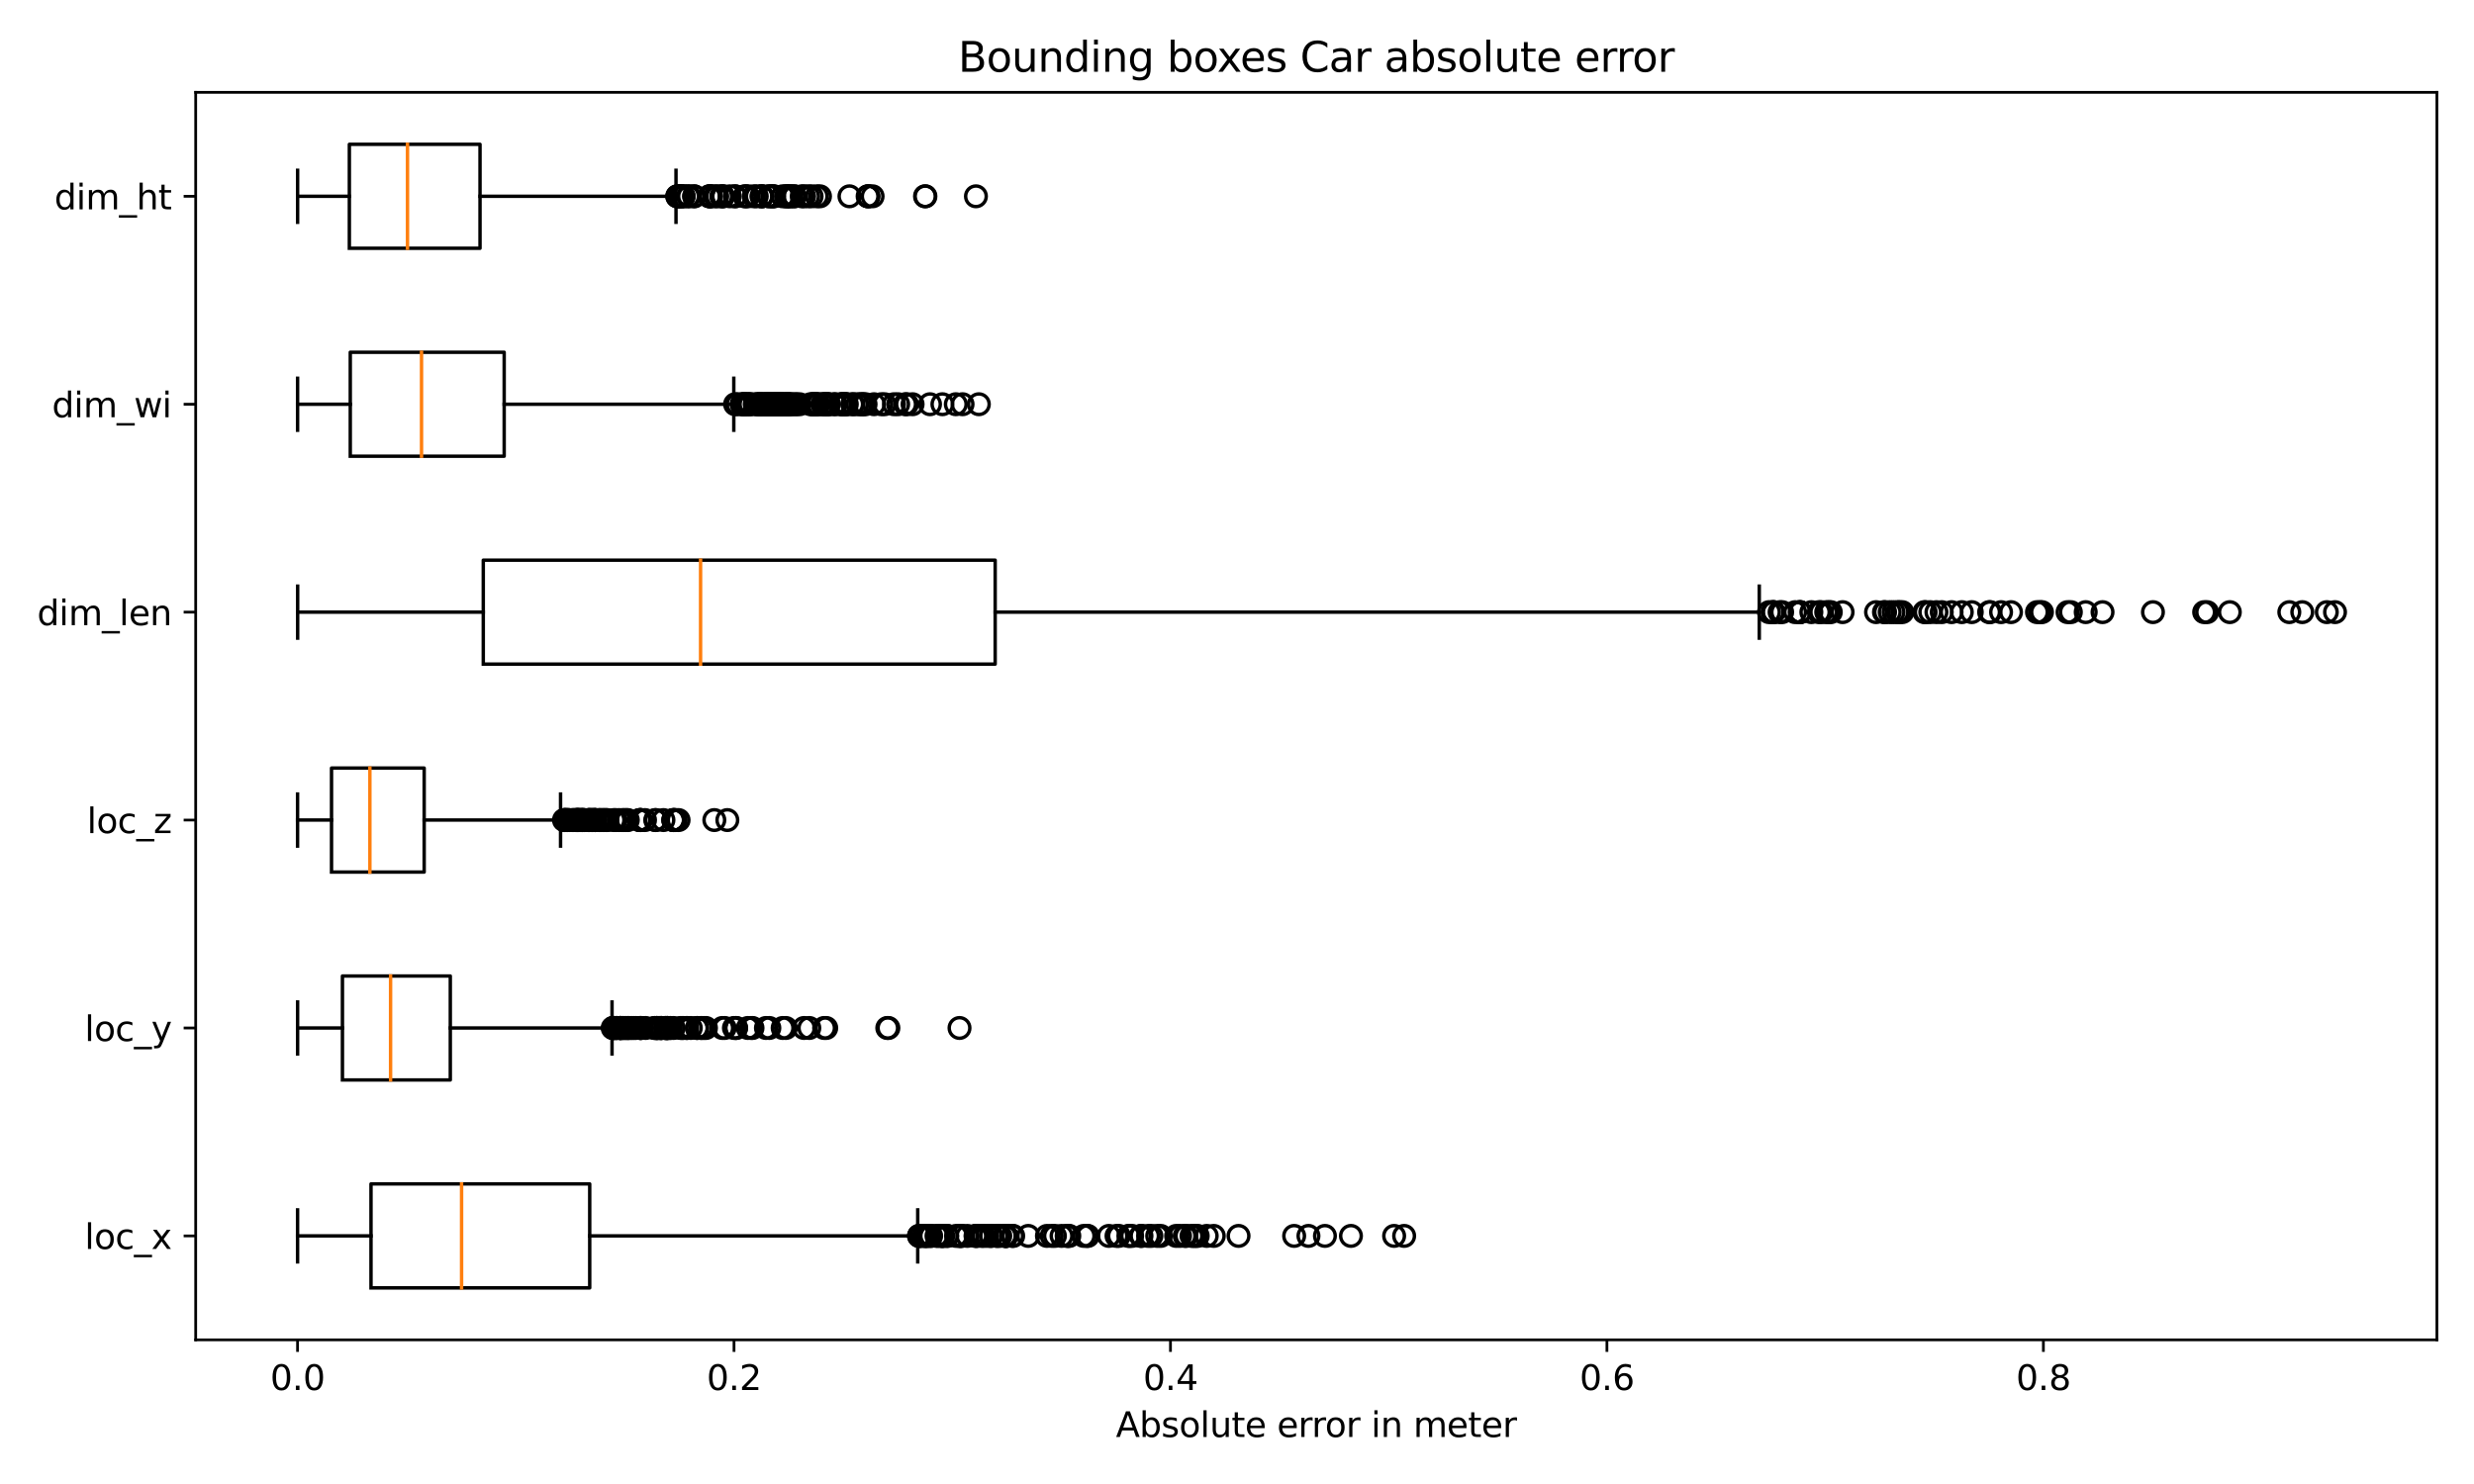 <?xml version="1.0" encoding="utf-8" standalone="no"?>
<!DOCTYPE svg PUBLIC "-//W3C//DTD SVG 1.1//EN"
  "http://www.w3.org/Graphics/SVG/1.1/DTD/svg11.dtd">
<svg xmlns:xlink="http://www.w3.org/1999/xlink" width="720pt" height="432pt" viewBox="0 0 720 432" xmlns="http://www.w3.org/2000/svg" version="1.1">
 <defs>
  <style type="text/css">*{stroke-linejoin: round; stroke-linecap: butt}</style>
 </defs>
 <g id="figure_1">
  <g id="patch_1">
   <path d="M 0 432 
L 720 432 
L 720 0 
L 0 0 
z
" style="fill: #ffffff"/>
  </g>
  <g id="axes_1">
   <g id="patch_2">
    <path d="M 56.95 390.04 
L 709.2 390.04 
L 709.2 26.88 
L 56.95 26.88 
z
" style="fill: #ffffff"/>
   </g>
   <g id="matplotlib.axis_1">
    <g id="xtick_1">
     <g id="line2d_1">
      <defs>
       <path id="m848f424106" d="M 0 0 
L 0 3.5 
" style="stroke: #000000; stroke-width: 0.8"/>
      </defs>
      <g>
       <use xlink:href="#m848f424106" x="86.596" y="390.04" style="stroke: #000000; stroke-width: 0.8"/>
      </g>
     </g>
     <g id="text_1">
      <!-- 0.0 -->
      <g transform="translate(78.645 404.638)scale(0.1 -0.1)">
       <defs>
        <path id="DejaVuSans-30" d="M 2034 4250 
Q 1547 4250 1301 3770 
Q 1056 3291 1056 2328 
Q 1056 1369 1301 889 
Q 1547 409 2034 409 
Q 2525 409 2770 889 
Q 3016 1369 3016 2328 
Q 3016 3291 2770 3770 
Q 2525 4250 2034 4250 
z
M 2034 4750 
Q 2819 4750 3233 4129 
Q 3647 3509 3647 2328 
Q 3647 1150 3233 529 
Q 2819 -91 2034 -91 
Q 1250 -91 836 529 
Q 422 1150 422 2328 
Q 422 3509 836 4129 
Q 1250 4750 2034 4750 
z
" transform="scale(0.016)"/>
        <path id="DejaVuSans-2e" d="M 684 794 
L 1344 794 
L 1344 0 
L 684 0 
L 684 794 
z
" transform="scale(0.016)"/>
       </defs>
       <use xlink:href="#DejaVuSans-30"/>
       <use xlink:href="#DejaVuSans-2e" x="63.623"/>
       <use xlink:href="#DejaVuSans-30" x="95.41"/>
      </g>
     </g>
    </g>
    <g id="xtick_2">
     <g id="line2d_2">
      <g>
       <use xlink:href="#m848f424106" x="213.617" y="390.04" style="stroke: #000000; stroke-width: 0.8"/>
      </g>
     </g>
     <g id="text_2">
      <!-- 0.2 -->
      <g transform="translate(205.665 404.638)scale(0.1 -0.1)">
       <defs>
        <path id="DejaVuSans-32" d="M 1228 531 
L 3431 531 
L 3431 0 
L 469 0 
L 469 531 
Q 828 903 1448 1529 
Q 2069 2156 2228 2338 
Q 2531 2678 2651 2914 
Q 2772 3150 2772 3378 
Q 2772 3750 2511 3984 
Q 2250 4219 1831 4219 
Q 1534 4219 1204 4116 
Q 875 4013 500 3803 
L 500 4441 
Q 881 4594 1212 4672 
Q 1544 4750 1819 4750 
Q 2544 4750 2975 4387 
Q 3406 4025 3406 3419 
Q 3406 3131 3298 2873 
Q 3191 2616 2906 2266 
Q 2828 2175 2409 1742 
Q 1991 1309 1228 531 
z
" transform="scale(0.016)"/>
       </defs>
       <use xlink:href="#DejaVuSans-30"/>
       <use xlink:href="#DejaVuSans-2e" x="63.623"/>
       <use xlink:href="#DejaVuSans-32" x="95.41"/>
      </g>
     </g>
    </g>
    <g id="xtick_3">
     <g id="line2d_3">
      <g>
       <use xlink:href="#m848f424106" x="340.638" y="390.04" style="stroke: #000000; stroke-width: 0.8"/>
      </g>
     </g>
     <g id="text_3">
      <!-- 0.4 -->
      <g transform="translate(332.686 404.638)scale(0.1 -0.1)">
       <defs>
        <path id="DejaVuSans-34" d="M 2419 4116 
L 825 1625 
L 2419 1625 
L 2419 4116 
z
M 2253 4666 
L 3047 4666 
L 3047 1625 
L 3713 1625 
L 3713 1100 
L 3047 1100 
L 3047 0 
L 2419 0 
L 2419 1100 
L 313 1100 
L 313 1709 
L 2253 4666 
z
" transform="scale(0.016)"/>
       </defs>
       <use xlink:href="#DejaVuSans-30"/>
       <use xlink:href="#DejaVuSans-2e" x="63.623"/>
       <use xlink:href="#DejaVuSans-34" x="95.41"/>
      </g>
     </g>
    </g>
    <g id="xtick_4">
     <g id="line2d_4">
      <g>
       <use xlink:href="#m848f424106" x="467.658" y="390.04" style="stroke: #000000; stroke-width: 0.8"/>
      </g>
     </g>
     <g id="text_4">
      <!-- 0.6 -->
      <g transform="translate(459.707 404.638)scale(0.1 -0.1)">
       <defs>
        <path id="DejaVuSans-36" d="M 2113 2584 
Q 1688 2584 1439 2293 
Q 1191 2003 1191 1497 
Q 1191 994 1439 701 
Q 1688 409 2113 409 
Q 2538 409 2786 701 
Q 3034 994 3034 1497 
Q 3034 2003 2786 2293 
Q 2538 2584 2113 2584 
z
M 3366 4563 
L 3366 3988 
Q 3128 4100 2886 4159 
Q 2644 4219 2406 4219 
Q 1781 4219 1451 3797 
Q 1122 3375 1075 2522 
Q 1259 2794 1537 2939 
Q 1816 3084 2150 3084 
Q 2853 3084 3261 2657 
Q 3669 2231 3669 1497 
Q 3669 778 3244 343 
Q 2819 -91 2113 -91 
Q 1303 -91 875 529 
Q 447 1150 447 2328 
Q 447 3434 972 4092 
Q 1497 4750 2381 4750 
Q 2619 4750 2861 4703 
Q 3103 4656 3366 4563 
z
" transform="scale(0.016)"/>
       </defs>
       <use xlink:href="#DejaVuSans-30"/>
       <use xlink:href="#DejaVuSans-2e" x="63.623"/>
       <use xlink:href="#DejaVuSans-36" x="95.41"/>
      </g>
     </g>
    </g>
    <g id="xtick_5">
     <g id="line2d_5">
      <g>
       <use xlink:href="#m848f424106" x="594.679" y="390.04" style="stroke: #000000; stroke-width: 0.8"/>
      </g>
     </g>
     <g id="text_5">
      <!-- 0.8 -->
      <g transform="translate(586.727 404.638)scale(0.1 -0.1)">
       <defs>
        <path id="DejaVuSans-38" d="M 2034 2216 
Q 1584 2216 1326 1975 
Q 1069 1734 1069 1313 
Q 1069 891 1326 650 
Q 1584 409 2034 409 
Q 2484 409 2743 651 
Q 3003 894 3003 1313 
Q 3003 1734 2745 1975 
Q 2488 2216 2034 2216 
z
M 1403 2484 
Q 997 2584 770 2862 
Q 544 3141 544 3541 
Q 544 4100 942 4425 
Q 1341 4750 2034 4750 
Q 2731 4750 3128 4425 
Q 3525 4100 3525 3541 
Q 3525 3141 3298 2862 
Q 3072 2584 2669 2484 
Q 3125 2378 3379 2068 
Q 3634 1759 3634 1313 
Q 3634 634 3220 271 
Q 2806 -91 2034 -91 
Q 1263 -91 848 271 
Q 434 634 434 1313 
Q 434 1759 690 2068 
Q 947 2378 1403 2484 
z
M 1172 3481 
Q 1172 3119 1398 2916 
Q 1625 2713 2034 2713 
Q 2441 2713 2670 2916 
Q 2900 3119 2900 3481 
Q 2900 3844 2670 4047 
Q 2441 4250 2034 4250 
Q 1625 4250 1398 4047 
Q 1172 3844 1172 3481 
z
" transform="scale(0.016)"/>
       </defs>
       <use xlink:href="#DejaVuSans-30"/>
       <use xlink:href="#DejaVuSans-2e" x="63.623"/>
       <use xlink:href="#DejaVuSans-38" x="95.41"/>
      </g>
     </g>
    </g>
    <g id="text_6">
     <!-- Absolute error in meter -->
     <g transform="translate(324.755 418.317)scale(0.1 -0.1)">
      <defs>
       <path id="DejaVuSans-41" d="M 2188 4044 
L 1331 1722 
L 3047 1722 
L 2188 4044 
z
M 1831 4666 
L 2547 4666 
L 4325 0 
L 3669 0 
L 3244 1197 
L 1141 1197 
L 716 0 
L 50 0 
L 1831 4666 
z
" transform="scale(0.016)"/>
       <path id="DejaVuSans-62" d="M 3116 1747 
Q 3116 2381 2855 2742 
Q 2594 3103 2138 3103 
Q 1681 3103 1420 2742 
Q 1159 2381 1159 1747 
Q 1159 1113 1420 752 
Q 1681 391 2138 391 
Q 2594 391 2855 752 
Q 3116 1113 3116 1747 
z
M 1159 2969 
Q 1341 3281 1617 3432 
Q 1894 3584 2278 3584 
Q 2916 3584 3314 3078 
Q 3713 2572 3713 1747 
Q 3713 922 3314 415 
Q 2916 -91 2278 -91 
Q 1894 -91 1617 61 
Q 1341 213 1159 525 
L 1159 0 
L 581 0 
L 581 4863 
L 1159 4863 
L 1159 2969 
z
" transform="scale(0.016)"/>
       <path id="DejaVuSans-73" d="M 2834 3397 
L 2834 2853 
Q 2591 2978 2328 3040 
Q 2066 3103 1784 3103 
Q 1356 3103 1142 2972 
Q 928 2841 928 2578 
Q 928 2378 1081 2264 
Q 1234 2150 1697 2047 
L 1894 2003 
Q 2506 1872 2764 1633 
Q 3022 1394 3022 966 
Q 3022 478 2636 193 
Q 2250 -91 1575 -91 
Q 1294 -91 989 -36 
Q 684 19 347 128 
L 347 722 
Q 666 556 975 473 
Q 1284 391 1588 391 
Q 1994 391 2212 530 
Q 2431 669 2431 922 
Q 2431 1156 2273 1281 
Q 2116 1406 1581 1522 
L 1381 1569 
Q 847 1681 609 1914 
Q 372 2147 372 2553 
Q 372 3047 722 3315 
Q 1072 3584 1716 3584 
Q 2034 3584 2315 3537 
Q 2597 3491 2834 3397 
z
" transform="scale(0.016)"/>
       <path id="DejaVuSans-6f" d="M 1959 3097 
Q 1497 3097 1228 2736 
Q 959 2375 959 1747 
Q 959 1119 1226 758 
Q 1494 397 1959 397 
Q 2419 397 2687 759 
Q 2956 1122 2956 1747 
Q 2956 2369 2687 2733 
Q 2419 3097 1959 3097 
z
M 1959 3584 
Q 2709 3584 3137 3096 
Q 3566 2609 3566 1747 
Q 3566 888 3137 398 
Q 2709 -91 1959 -91 
Q 1206 -91 779 398 
Q 353 888 353 1747 
Q 353 2609 779 3096 
Q 1206 3584 1959 3584 
z
" transform="scale(0.016)"/>
       <path id="DejaVuSans-6c" d="M 603 4863 
L 1178 4863 
L 1178 0 
L 603 0 
L 603 4863 
z
" transform="scale(0.016)"/>
       <path id="DejaVuSans-75" d="M 544 1381 
L 544 3500 
L 1119 3500 
L 1119 1403 
Q 1119 906 1312 657 
Q 1506 409 1894 409 
Q 2359 409 2629 706 
Q 2900 1003 2900 1516 
L 2900 3500 
L 3475 3500 
L 3475 0 
L 2900 0 
L 2900 538 
Q 2691 219 2414 64 
Q 2138 -91 1772 -91 
Q 1169 -91 856 284 
Q 544 659 544 1381 
z
M 1991 3584 
L 1991 3584 
z
" transform="scale(0.016)"/>
       <path id="DejaVuSans-74" d="M 1172 4494 
L 1172 3500 
L 2356 3500 
L 2356 3053 
L 1172 3053 
L 1172 1153 
Q 1172 725 1289 603 
Q 1406 481 1766 481 
L 2356 481 
L 2356 0 
L 1766 0 
Q 1100 0 847 248 
Q 594 497 594 1153 
L 594 3053 
L 172 3053 
L 172 3500 
L 594 3500 
L 594 4494 
L 1172 4494 
z
" transform="scale(0.016)"/>
       <path id="DejaVuSans-65" d="M 3597 1894 
L 3597 1613 
L 953 1613 
Q 991 1019 1311 708 
Q 1631 397 2203 397 
Q 2534 397 2845 478 
Q 3156 559 3463 722 
L 3463 178 
Q 3153 47 2828 -22 
Q 2503 -91 2169 -91 
Q 1331 -91 842 396 
Q 353 884 353 1716 
Q 353 2575 817 3079 
Q 1281 3584 2069 3584 
Q 2775 3584 3186 3129 
Q 3597 2675 3597 1894 
z
M 3022 2063 
Q 3016 2534 2758 2815 
Q 2500 3097 2075 3097 
Q 1594 3097 1305 2825 
Q 1016 2553 972 2059 
L 3022 2063 
z
" transform="scale(0.016)"/>
       <path id="DejaVuSans-20" transform="scale(0.016)"/>
       <path id="DejaVuSans-72" d="M 2631 2963 
Q 2534 3019 2420 3045 
Q 2306 3072 2169 3072 
Q 1681 3072 1420 2755 
Q 1159 2438 1159 1844 
L 1159 0 
L 581 0 
L 581 3500 
L 1159 3500 
L 1159 2956 
Q 1341 3275 1631 3429 
Q 1922 3584 2338 3584 
Q 2397 3584 2469 3576 
Q 2541 3569 2628 3553 
L 2631 2963 
z
" transform="scale(0.016)"/>
       <path id="DejaVuSans-69" d="M 603 3500 
L 1178 3500 
L 1178 0 
L 603 0 
L 603 3500 
z
M 603 4863 
L 1178 4863 
L 1178 4134 
L 603 4134 
L 603 4863 
z
" transform="scale(0.016)"/>
       <path id="DejaVuSans-6e" d="M 3513 2113 
L 3513 0 
L 2938 0 
L 2938 2094 
Q 2938 2591 2744 2837 
Q 2550 3084 2163 3084 
Q 1697 3084 1428 2787 
Q 1159 2491 1159 1978 
L 1159 0 
L 581 0 
L 581 3500 
L 1159 3500 
L 1159 2956 
Q 1366 3272 1645 3428 
Q 1925 3584 2291 3584 
Q 2894 3584 3203 3211 
Q 3513 2838 3513 2113 
z
" transform="scale(0.016)"/>
       <path id="DejaVuSans-6d" d="M 3328 2828 
Q 3544 3216 3844 3400 
Q 4144 3584 4550 3584 
Q 5097 3584 5394 3201 
Q 5691 2819 5691 2113 
L 5691 0 
L 5113 0 
L 5113 2094 
Q 5113 2597 4934 2840 
Q 4756 3084 4391 3084 
Q 3944 3084 3684 2787 
Q 3425 2491 3425 1978 
L 3425 0 
L 2847 0 
L 2847 2094 
Q 2847 2600 2669 2842 
Q 2491 3084 2119 3084 
Q 1678 3084 1418 2786 
Q 1159 2488 1159 1978 
L 1159 0 
L 581 0 
L 581 3500 
L 1159 3500 
L 1159 2956 
Q 1356 3278 1631 3431 
Q 1906 3584 2284 3584 
Q 2666 3584 2933 3390 
Q 3200 3197 3328 2828 
z
" transform="scale(0.016)"/>
      </defs>
      <use xlink:href="#DejaVuSans-41"/>
      <use xlink:href="#DejaVuSans-62" x="68.408"/>
      <use xlink:href="#DejaVuSans-73" x="131.885"/>
      <use xlink:href="#DejaVuSans-6f" x="183.984"/>
      <use xlink:href="#DejaVuSans-6c" x="245.166"/>
      <use xlink:href="#DejaVuSans-75" x="272.949"/>
      <use xlink:href="#DejaVuSans-74" x="336.328"/>
      <use xlink:href="#DejaVuSans-65" x="375.537"/>
      <use xlink:href="#DejaVuSans-20" x="437.061"/>
      <use xlink:href="#DejaVuSans-65" x="468.848"/>
      <use xlink:href="#DejaVuSans-72" x="530.371"/>
      <use xlink:href="#DejaVuSans-72" x="569.734"/>
      <use xlink:href="#DejaVuSans-6f" x="608.598"/>
      <use xlink:href="#DejaVuSans-72" x="669.779"/>
      <use xlink:href="#DejaVuSans-20" x="710.893"/>
      <use xlink:href="#DejaVuSans-69" x="742.68"/>
      <use xlink:href="#DejaVuSans-6e" x="770.463"/>
      <use xlink:href="#DejaVuSans-20" x="833.842"/>
      <use xlink:href="#DejaVuSans-6d" x="865.629"/>
      <use xlink:href="#DejaVuSans-65" x="963.041"/>
      <use xlink:href="#DejaVuSans-74" x="1024.564"/>
      <use xlink:href="#DejaVuSans-65" x="1063.773"/>
      <use xlink:href="#DejaVuSans-72" x="1125.297"/>
     </g>
    </g>
   </g>
   <g id="matplotlib.axis_2">
    <g id="ytick_1">
     <g id="line2d_6">
      <defs>
       <path id="m9d69356815" d="M 0 0 
L -3.5 0 
" style="stroke: #000000; stroke-width: 0.8"/>
      </defs>
      <g>
       <use xlink:href="#m9d69356815" x="56.95" y="359.777" style="stroke: #000000; stroke-width: 0.8"/>
      </g>
     </g>
     <g id="text_7">
      <!-- loc_x -->
      <g transform="translate(24.636 363.576)scale(0.1 -0.1)">
       <defs>
        <path id="DejaVuSans-63" d="M 3122 3366 
L 3122 2828 
Q 2878 2963 2633 3030 
Q 2388 3097 2138 3097 
Q 1578 3097 1268 2742 
Q 959 2388 959 1747 
Q 959 1106 1268 751 
Q 1578 397 2138 397 
Q 2388 397 2633 464 
Q 2878 531 3122 666 
L 3122 134 
Q 2881 22 2623 -34 
Q 2366 -91 2075 -91 
Q 1284 -91 818 406 
Q 353 903 353 1747 
Q 353 2603 823 3093 
Q 1294 3584 2113 3584 
Q 2378 3584 2631 3529 
Q 2884 3475 3122 3366 
z
" transform="scale(0.016)"/>
        <path id="DejaVuSans-5f" d="M 3263 -1063 
L 3263 -1509 
L -63 -1509 
L -63 -1063 
L 3263 -1063 
z
" transform="scale(0.016)"/>
        <path id="DejaVuSans-78" d="M 3513 3500 
L 2247 1797 
L 3578 0 
L 2900 0 
L 1881 1375 
L 863 0 
L 184 0 
L 1544 1831 
L 300 3500 
L 978 3500 
L 1906 2253 
L 2834 3500 
L 3513 3500 
z
" transform="scale(0.016)"/>
       </defs>
       <use xlink:href="#DejaVuSans-6c"/>
       <use xlink:href="#DejaVuSans-6f" x="27.783"/>
       <use xlink:href="#DejaVuSans-63" x="88.965"/>
       <use xlink:href="#DejaVuSans-5f" x="143.945"/>
       <use xlink:href="#DejaVuSans-78" x="193.945"/>
      </g>
     </g>
    </g>
    <g id="ytick_2">
     <g id="line2d_7">
      <g>
       <use xlink:href="#m9d69356815" x="56.95" y="299.25" style="stroke: #000000; stroke-width: 0.8"/>
      </g>
     </g>
     <g id="text_8">
      <!-- loc_y -->
      <g transform="translate(24.636 303.049)scale(0.1 -0.1)">
       <defs>
        <path id="DejaVuSans-79" d="M 2059 -325 
Q 1816 -950 1584 -1140 
Q 1353 -1331 966 -1331 
L 506 -1331 
L 506 -850 
L 844 -850 
Q 1081 -850 1212 -737 
Q 1344 -625 1503 -206 
L 1606 56 
L 191 3500 
L 800 3500 
L 1894 763 
L 2988 3500 
L 3597 3500 
L 2059 -325 
z
" transform="scale(0.016)"/>
       </defs>
       <use xlink:href="#DejaVuSans-6c"/>
       <use xlink:href="#DejaVuSans-6f" x="27.783"/>
       <use xlink:href="#DejaVuSans-63" x="88.965"/>
       <use xlink:href="#DejaVuSans-5f" x="143.945"/>
       <use xlink:href="#DejaVuSans-79" x="193.945"/>
      </g>
     </g>
    </g>
    <g id="ytick_3">
     <g id="line2d_8">
      <g>
       <use xlink:href="#m9d69356815" x="56.95" y="238.723" style="stroke: #000000; stroke-width: 0.8"/>
      </g>
     </g>
     <g id="text_9">
      <!-- loc_z -->
      <g transform="translate(25.306 242.523)scale(0.1 -0.1)">
       <defs>
        <path id="DejaVuSans-7a" d="M 353 3500 
L 3084 3500 
L 3084 2975 
L 922 459 
L 3084 459 
L 3084 0 
L 275 0 
L 275 525 
L 2438 3041 
L 353 3041 
L 353 3500 
z
" transform="scale(0.016)"/>
       </defs>
       <use xlink:href="#DejaVuSans-6c"/>
       <use xlink:href="#DejaVuSans-6f" x="27.783"/>
       <use xlink:href="#DejaVuSans-63" x="88.965"/>
       <use xlink:href="#DejaVuSans-5f" x="143.945"/>
       <use xlink:href="#DejaVuSans-7a" x="193.945"/>
      </g>
     </g>
    </g>
    <g id="ytick_4">
     <g id="line2d_9">
      <g>
       <use xlink:href="#m9d69356815" x="56.95" y="178.197" style="stroke: #000000; stroke-width: 0.8"/>
      </g>
     </g>
     <g id="text_10">
      <!-- dim_len -->
      <g transform="translate(10.814 181.996)scale(0.1 -0.1)">
       <defs>
        <path id="DejaVuSans-64" d="M 2906 2969 
L 2906 4863 
L 3481 4863 
L 3481 0 
L 2906 0 
L 2906 525 
Q 2725 213 2448 61 
Q 2172 -91 1784 -91 
Q 1150 -91 751 415 
Q 353 922 353 1747 
Q 353 2572 751 3078 
Q 1150 3584 1784 3584 
Q 2172 3584 2448 3432 
Q 2725 3281 2906 2969 
z
M 947 1747 
Q 947 1113 1208 752 
Q 1469 391 1925 391 
Q 2381 391 2643 752 
Q 2906 1113 2906 1747 
Q 2906 2381 2643 2742 
Q 2381 3103 1925 3103 
Q 1469 3103 1208 2742 
Q 947 2381 947 1747 
z
" transform="scale(0.016)"/>
       </defs>
       <use xlink:href="#DejaVuSans-64"/>
       <use xlink:href="#DejaVuSans-69" x="63.477"/>
       <use xlink:href="#DejaVuSans-6d" x="91.26"/>
       <use xlink:href="#DejaVuSans-5f" x="188.672"/>
       <use xlink:href="#DejaVuSans-6c" x="238.672"/>
       <use xlink:href="#DejaVuSans-65" x="266.455"/>
       <use xlink:href="#DejaVuSans-6e" x="327.979"/>
      </g>
     </g>
    </g>
    <g id="ytick_5">
     <g id="line2d_10">
      <g>
       <use xlink:href="#m9d69356815" x="56.95" y="117.67" style="stroke: #000000; stroke-width: 0.8"/>
      </g>
     </g>
     <g id="text_11">
      <!-- dim_wi -->
      <g transform="translate(15.127 121.469)scale(0.1 -0.1)">
       <defs>
        <path id="DejaVuSans-77" d="M 269 3500 
L 844 3500 
L 1563 769 
L 2278 3500 
L 2956 3500 
L 3675 769 
L 4391 3500 
L 4966 3500 
L 4050 0 
L 3372 0 
L 2619 2869 
L 1863 0 
L 1184 0 
L 269 3500 
z
" transform="scale(0.016)"/>
       </defs>
       <use xlink:href="#DejaVuSans-64"/>
       <use xlink:href="#DejaVuSans-69" x="63.477"/>
       <use xlink:href="#DejaVuSans-6d" x="91.26"/>
       <use xlink:href="#DejaVuSans-5f" x="188.672"/>
       <use xlink:href="#DejaVuSans-77" x="238.672"/>
       <use xlink:href="#DejaVuSans-69" x="320.459"/>
      </g>
     </g>
    </g>
    <g id="ytick_6">
     <g id="line2d_11">
      <g>
       <use xlink:href="#m9d69356815" x="56.95" y="57.143" style="stroke: #000000; stroke-width: 0.8"/>
      </g>
     </g>
     <g id="text_12">
      <!-- dim_ht -->
      <g transform="translate(15.825 60.943)scale(0.1 -0.1)">
       <defs>
        <path id="DejaVuSans-68" d="M 3513 2113 
L 3513 0 
L 2938 0 
L 2938 2094 
Q 2938 2591 2744 2837 
Q 2550 3084 2163 3084 
Q 1697 3084 1428 2787 
Q 1159 2491 1159 1978 
L 1159 0 
L 581 0 
L 581 4863 
L 1159 4863 
L 1159 2956 
Q 1366 3272 1645 3428 
Q 1925 3584 2291 3584 
Q 2894 3584 3203 3211 
Q 3513 2838 3513 2113 
z
" transform="scale(0.016)"/>
       </defs>
       <use xlink:href="#DejaVuSans-64"/>
       <use xlink:href="#DejaVuSans-69" x="63.477"/>
       <use xlink:href="#DejaVuSans-6d" x="91.26"/>
       <use xlink:href="#DejaVuSans-5f" x="188.672"/>
       <use xlink:href="#DejaVuSans-68" x="238.672"/>
       <use xlink:href="#DejaVuSans-74" x="302.051"/>
      </g>
     </g>
    </g>
   </g>
   <g id="line2d_12">
    <path d="M 107.971 374.908 
L 107.971 344.645 
L 171.622 344.645 
L 171.622 374.908 
L 107.971 374.908 
" clip-path="url(#p6ce9ab1487)" style="fill: none; stroke: #000000; stroke-linecap: square"/>
   </g>
   <g id="line2d_13">
    <path d="M 107.971 359.777 
L 86.601 359.777 
" clip-path="url(#p6ce9ab1487)" style="fill: none; stroke: #000000; stroke-linecap: square"/>
   </g>
   <g id="line2d_14">
    <path d="M 171.622 359.777 
L 267.084 359.777 
" clip-path="url(#p6ce9ab1487)" style="fill: none; stroke: #000000; stroke-linecap: square"/>
   </g>
   <g id="line2d_15">
    <path d="M 86.601 367.342 
L 86.601 352.211 
" clip-path="url(#p6ce9ab1487)" style="fill: none; stroke: #000000; stroke-linecap: square"/>
   </g>
   <g id="line2d_16">
    <path d="M 267.084 367.342 
L 267.084 352.211 
" clip-path="url(#p6ce9ab1487)" style="fill: none; stroke: #000000; stroke-linecap: square"/>
   </g>
   <g id="line2d_17">
    <defs>
     <path id="mc3ecdc085a" d="M 0 3 
C 0.796 3 1.559 2.684 2.121 2.121 
C 2.684 1.559 3 0.796 3 0 
C 3 -0.796 2.684 -1.559 2.121 -2.121 
C 1.559 -2.684 0.796 -3 0 -3 
C -0.796 -3 -1.559 -2.684 -2.121 -2.121 
C -2.684 -1.559 -3 -0.796 -3 0 
C -3 0.796 -2.684 1.559 -2.121 2.121 
C -1.559 2.684 -0.796 3 0 3 
z
" style="stroke: #000000"/>
    </defs>
    <g clip-path="url(#p6ce9ab1487)">
     <use xlink:href="#mc3ecdc085a" x="286.308" y="359.777" style="fill-opacity: 0; stroke: #000000"/>
     <use xlink:href="#mc3ecdc085a" x="290.32" y="359.777" style="fill-opacity: 0; stroke: #000000"/>
     <use xlink:href="#mc3ecdc085a" x="294.868" y="359.777" style="fill-opacity: 0; stroke: #000000"/>
     <use xlink:href="#mc3ecdc085a" x="380.793" y="359.777" style="fill-opacity: 0; stroke: #000000"/>
     <use xlink:href="#mc3ecdc085a" x="316.324" y="359.777" style="fill-opacity: 0; stroke: #000000"/>
     <use xlink:href="#mc3ecdc085a" x="344.777" y="359.777" style="fill-opacity: 0; stroke: #000000"/>
     <use xlink:href="#mc3ecdc085a" x="336.774" y="359.777" style="fill-opacity: 0; stroke: #000000"/>
     <use xlink:href="#mc3ecdc085a" x="279.36" y="359.777" style="fill-opacity: 0; stroke: #000000"/>
     <use xlink:href="#mc3ecdc085a" x="346.766" y="359.777" style="fill-opacity: 0; stroke: #000000"/>
     <use xlink:href="#mc3ecdc085a" x="287.339" y="359.777" style="fill-opacity: 0; stroke: #000000"/>
     <use xlink:href="#mc3ecdc085a" x="342.293" y="359.777" style="fill-opacity: 0; stroke: #000000"/>
     <use xlink:href="#mc3ecdc085a" x="274.491" y="359.777" style="fill-opacity: 0; stroke: #000000"/>
     <use xlink:href="#mc3ecdc085a" x="311.198" y="359.777" style="fill-opacity: 0; stroke: #000000"/>
     <use xlink:href="#mc3ecdc085a" x="275.672" y="359.777" style="fill-opacity: 0; stroke: #000000"/>
     <use xlink:href="#mc3ecdc085a" x="290.04" y="359.777" style="fill-opacity: 0; stroke: #000000"/>
     <use xlink:href="#mc3ecdc085a" x="353.24" y="359.777" style="fill-opacity: 0; stroke: #000000"/>
     <use xlink:href="#mc3ecdc085a" x="292.857" y="359.777" style="fill-opacity: 0; stroke: #000000"/>
     <use xlink:href="#mc3ecdc085a" x="270.807" y="359.777" style="fill-opacity: 0; stroke: #000000"/>
     <use xlink:href="#mc3ecdc085a" x="332.2" y="359.777" style="fill-opacity: 0; stroke: #000000"/>
     <use xlink:href="#mc3ecdc085a" x="273.914" y="359.777" style="fill-opacity: 0; stroke: #000000"/>
     <use xlink:href="#mc3ecdc085a" x="405.727" y="359.777" style="fill-opacity: 0; stroke: #000000"/>
     <use xlink:href="#mc3ecdc085a" x="345.249" y="359.777" style="fill-opacity: 0; stroke: #000000"/>
     <use xlink:href="#mc3ecdc085a" x="308.944" y="359.777" style="fill-opacity: 0; stroke: #000000"/>
     <use xlink:href="#mc3ecdc085a" x="268.04" y="359.777" style="fill-opacity: 0; stroke: #000000"/>
     <use xlink:href="#mc3ecdc085a" x="347.417" y="359.777" style="fill-opacity: 0; stroke: #000000"/>
     <use xlink:href="#mc3ecdc085a" x="393.164" y="359.777" style="fill-opacity: 0; stroke: #000000"/>
     <use xlink:href="#mc3ecdc085a" x="269.527" y="359.777" style="fill-opacity: 0; stroke: #000000"/>
     <use xlink:href="#mc3ecdc085a" x="351.188" y="359.777" style="fill-opacity: 0; stroke: #000000"/>
     <use xlink:href="#mc3ecdc085a" x="267.485" y="359.777" style="fill-opacity: 0; stroke: #000000"/>
     <use xlink:href="#mc3ecdc085a" x="310.43" y="359.777" style="fill-opacity: 0; stroke: #000000"/>
     <use xlink:href="#mc3ecdc085a" x="284.458" y="359.777" style="fill-opacity: 0; stroke: #000000"/>
     <use xlink:href="#mc3ecdc085a" x="306.076" y="359.777" style="fill-opacity: 0; stroke: #000000"/>
     <use xlink:href="#mc3ecdc085a" x="278.231" y="359.777" style="fill-opacity: 0; stroke: #000000"/>
     <use xlink:href="#mc3ecdc085a" x="269.655" y="359.777" style="fill-opacity: 0; stroke: #000000"/>
     <use xlink:href="#mc3ecdc085a" x="275.628" y="359.777" style="fill-opacity: 0; stroke: #000000"/>
     <use xlink:href="#mc3ecdc085a" x="385.593" y="359.777" style="fill-opacity: 0; stroke: #000000"/>
     <use xlink:href="#mc3ecdc085a" x="334.123" y="359.777" style="fill-opacity: 0; stroke: #000000"/>
     <use xlink:href="#mc3ecdc085a" x="269.995" y="359.777" style="fill-opacity: 0; stroke: #000000"/>
     <use xlink:href="#mc3ecdc085a" x="292.532" y="359.777" style="fill-opacity: 0; stroke: #000000"/>
     <use xlink:href="#mc3ecdc085a" x="332.009" y="359.777" style="fill-opacity: 0; stroke: #000000"/>
     <use xlink:href="#mc3ecdc085a" x="347.948" y="359.777" style="fill-opacity: 0; stroke: #000000"/>
     <use xlink:href="#mc3ecdc085a" x="324.938" y="359.777" style="fill-opacity: 0; stroke: #000000"/>
     <use xlink:href="#mc3ecdc085a" x="279.937" y="359.777" style="fill-opacity: 0; stroke: #000000"/>
     <use xlink:href="#mc3ecdc085a" x="281.532" y="359.777" style="fill-opacity: 0; stroke: #000000"/>
     <use xlink:href="#mc3ecdc085a" x="328.388" y="359.777" style="fill-opacity: 0; stroke: #000000"/>
     <use xlink:href="#mc3ecdc085a" x="292.88" y="359.777" style="fill-opacity: 0; stroke: #000000"/>
     <use xlink:href="#mc3ecdc085a" x="268.854" y="359.777" style="fill-opacity: 0; stroke: #000000"/>
     <use xlink:href="#mc3ecdc085a" x="325.635" y="359.777" style="fill-opacity: 0; stroke: #000000"/>
     <use xlink:href="#mc3ecdc085a" x="376.632" y="359.777" style="fill-opacity: 0; stroke: #000000"/>
     <use xlink:href="#mc3ecdc085a" x="269.085" y="359.777" style="fill-opacity: 0; stroke: #000000"/>
     <use xlink:href="#mc3ecdc085a" x="335.076" y="359.777" style="fill-opacity: 0; stroke: #000000"/>
     <use xlink:href="#mc3ecdc085a" x="285.671" y="359.777" style="fill-opacity: 0; stroke: #000000"/>
     <use xlink:href="#mc3ecdc085a" x="328.745" y="359.777" style="fill-opacity: 0; stroke: #000000"/>
     <use xlink:href="#mc3ecdc085a" x="291.105" y="359.777" style="fill-opacity: 0; stroke: #000000"/>
     <use xlink:href="#mc3ecdc085a" x="329.474" y="359.777" style="fill-opacity: 0; stroke: #000000"/>
     <use xlink:href="#mc3ecdc085a" x="408.641" y="359.777" style="fill-opacity: 0; stroke: #000000"/>
     <use xlink:href="#mc3ecdc085a" x="322.696" y="359.777" style="fill-opacity: 0; stroke: #000000"/>
     <use xlink:href="#mc3ecdc085a" x="292.487" y="359.777" style="fill-opacity: 0; stroke: #000000"/>
     <use xlink:href="#mc3ecdc085a" x="283.903" y="359.777" style="fill-opacity: 0; stroke: #000000"/>
     <use xlink:href="#mc3ecdc085a" x="267.611" y="359.777" style="fill-opacity: 0; stroke: #000000"/>
     <use xlink:href="#mc3ecdc085a" x="288.388" y="359.777" style="fill-opacity: 0; stroke: #000000"/>
     <use xlink:href="#mc3ecdc085a" x="304.687" y="359.777" style="fill-opacity: 0; stroke: #000000"/>
     <use xlink:href="#mc3ecdc085a" x="267.448" y="359.777" style="fill-opacity: 0; stroke: #000000"/>
     <use xlink:href="#mc3ecdc085a" x="274.151" y="359.777" style="fill-opacity: 0; stroke: #000000"/>
     <use xlink:href="#mc3ecdc085a" x="299.248" y="359.777" style="fill-opacity: 0; stroke: #000000"/>
     <use xlink:href="#mc3ecdc085a" x="283.983" y="359.777" style="fill-opacity: 0; stroke: #000000"/>
     <use xlink:href="#mc3ecdc085a" x="343.415" y="359.777" style="fill-opacity: 0; stroke: #000000"/>
     <use xlink:href="#mc3ecdc085a" x="288.405" y="359.777" style="fill-opacity: 0; stroke: #000000"/>
     <use xlink:href="#mc3ecdc085a" x="348.559" y="359.777" style="fill-opacity: 0; stroke: #000000"/>
     <use xlink:href="#mc3ecdc085a" x="274.43" y="359.777" style="fill-opacity: 0; stroke: #000000"/>
     <use xlink:href="#mc3ecdc085a" x="310.885" y="359.777" style="fill-opacity: 0; stroke: #000000"/>
     <use xlink:href="#mc3ecdc085a" x="360.45" y="359.777" style="fill-opacity: 0; stroke: #000000"/>
     <use xlink:href="#mc3ecdc085a" x="315.391" y="359.777" style="fill-opacity: 0; stroke: #000000"/>
     <use xlink:href="#mc3ecdc085a" x="337.813" y="359.777" style="fill-opacity: 0; stroke: #000000"/>
     <use xlink:href="#mc3ecdc085a" x="294.609" y="359.777" style="fill-opacity: 0; stroke: #000000"/>
     <use xlink:href="#mc3ecdc085a" x="273.073" y="359.777" style="fill-opacity: 0; stroke: #000000"/>
     <use xlink:href="#mc3ecdc085a" x="279.14" y="359.777" style="fill-opacity: 0; stroke: #000000"/>
     <use xlink:href="#mc3ecdc085a" x="307.007" y="359.777" style="fill-opacity: 0; stroke: #000000"/>
     <use xlink:href="#mc3ecdc085a" x="316.589" y="359.777" style="fill-opacity: 0; stroke: #000000"/>
     <use xlink:href="#mc3ecdc085a" x="272.546" y="359.777" style="fill-opacity: 0; stroke: #000000"/>
     <use xlink:href="#mc3ecdc085a" x="270.978" y="359.777" style="fill-opacity: 0; stroke: #000000"/>
     <use xlink:href="#mc3ecdc085a" x="279.687" y="359.777" style="fill-opacity: 0; stroke: #000000"/>
     <use xlink:href="#mc3ecdc085a" x="292.816" y="359.777" style="fill-opacity: 0; stroke: #000000"/>
    </g>
   </g>
   <g id="line2d_18">
    <path d="M 99.658 314.382 
L 99.658 284.118 
L 131.049 284.118 
L 131.049 314.382 
L 99.658 314.382 
" clip-path="url(#p6ce9ab1487)" style="fill: none; stroke: #000000; stroke-linecap: square"/>
   </g>
   <g id="line2d_19">
    <path d="M 99.658 299.25 
L 86.609 299.25 
" clip-path="url(#p6ce9ab1487)" style="fill: none; stroke: #000000; stroke-linecap: square"/>
   </g>
   <g id="line2d_20">
    <path d="M 131.049 299.25 
L 178.116 299.25 
" clip-path="url(#p6ce9ab1487)" style="fill: none; stroke: #000000; stroke-linecap: square"/>
   </g>
   <g id="line2d_21">
    <path d="M 86.609 306.816 
L 86.609 291.684 
" clip-path="url(#p6ce9ab1487)" style="fill: none; stroke: #000000; stroke-linecap: square"/>
   </g>
   <g id="line2d_22">
    <path d="M 178.116 306.816 
L 178.116 291.684 
" clip-path="url(#p6ce9ab1487)" style="fill: none; stroke: #000000; stroke-linecap: square"/>
   </g>
   <g id="line2d_23">
    <g clip-path="url(#p6ce9ab1487)">
     <use xlink:href="#mc3ecdc085a" x="180.849" y="299.25" style="fill-opacity: 0; stroke: #000000"/>
     <use xlink:href="#mc3ecdc085a" x="178.318" y="299.25" style="fill-opacity: 0; stroke: #000000"/>
     <use xlink:href="#mc3ecdc085a" x="199.814" y="299.25" style="fill-opacity: 0; stroke: #000000"/>
     <use xlink:href="#mc3ecdc085a" x="240.45" y="299.25" style="fill-opacity: 0; stroke: #000000"/>
     <use xlink:href="#mc3ecdc085a" x="227.781" y="299.25" style="fill-opacity: 0; stroke: #000000"/>
     <use xlink:href="#mc3ecdc085a" x="222.91" y="299.25" style="fill-opacity: 0; stroke: #000000"/>
     <use xlink:href="#mc3ecdc085a" x="181.864" y="299.25" style="fill-opacity: 0; stroke: #000000"/>
     <use xlink:href="#mc3ecdc085a" x="178.582" y="299.25" style="fill-opacity: 0; stroke: #000000"/>
     <use xlink:href="#mc3ecdc085a" x="179.471" y="299.25" style="fill-opacity: 0; stroke: #000000"/>
     <use xlink:href="#mc3ecdc085a" x="193.72" y="299.25" style="fill-opacity: 0; stroke: #000000"/>
     <use xlink:href="#mc3ecdc085a" x="279.245" y="299.25" style="fill-opacity: 0; stroke: #000000"/>
     <use xlink:href="#mc3ecdc085a" x="190.597" y="299.25" style="fill-opacity: 0; stroke: #000000"/>
     <use xlink:href="#mc3ecdc085a" x="239.849" y="299.25" style="fill-opacity: 0; stroke: #000000"/>
     <use xlink:href="#mc3ecdc085a" x="190.447" y="299.25" style="fill-opacity: 0; stroke: #000000"/>
     <use xlink:href="#mc3ecdc085a" x="194.132" y="299.25" style="fill-opacity: 0; stroke: #000000"/>
     <use xlink:href="#mc3ecdc085a" x="258.543" y="299.25" style="fill-opacity: 0; stroke: #000000"/>
     <use xlink:href="#mc3ecdc085a" x="258.224" y="299.25" style="fill-opacity: 0; stroke: #000000"/>
     <use xlink:href="#mc3ecdc085a" x="180.322" y="299.25" style="fill-opacity: 0; stroke: #000000"/>
     <use xlink:href="#mc3ecdc085a" x="183.473" y="299.25" style="fill-opacity: 0; stroke: #000000"/>
     <use xlink:href="#mc3ecdc085a" x="191.257" y="299.25" style="fill-opacity: 0; stroke: #000000"/>
     <use xlink:href="#mc3ecdc085a" x="202.807" y="299.25" style="fill-opacity: 0; stroke: #000000"/>
     <use xlink:href="#mc3ecdc085a" x="192.133" y="299.25" style="fill-opacity: 0; stroke: #000000"/>
     <use xlink:href="#mc3ecdc085a" x="235.533" y="299.25" style="fill-opacity: 0; stroke: #000000"/>
     <use xlink:href="#mc3ecdc085a" x="180.501" y="299.25" style="fill-opacity: 0; stroke: #000000"/>
     <use xlink:href="#mc3ecdc085a" x="198.078" y="299.25" style="fill-opacity: 0; stroke: #000000"/>
     <use xlink:href="#mc3ecdc085a" x="180.671" y="299.25" style="fill-opacity: 0; stroke: #000000"/>
     <use xlink:href="#mc3ecdc085a" x="179.367" y="299.25" style="fill-opacity: 0; stroke: #000000"/>
     <use xlink:href="#mc3ecdc085a" x="182.507" y="299.25" style="fill-opacity: 0; stroke: #000000"/>
     <use xlink:href="#mc3ecdc085a" x="194.998" y="299.25" style="fill-opacity: 0; stroke: #000000"/>
     <use xlink:href="#mc3ecdc085a" x="192.528" y="299.25" style="fill-opacity: 0; stroke: #000000"/>
     <use xlink:href="#mc3ecdc085a" x="191.717" y="299.25" style="fill-opacity: 0; stroke: #000000"/>
     <use xlink:href="#mc3ecdc085a" x="182.144" y="299.25" style="fill-opacity: 0; stroke: #000000"/>
     <use xlink:href="#mc3ecdc085a" x="218.556" y="299.25" style="fill-opacity: 0; stroke: #000000"/>
     <use xlink:href="#mc3ecdc085a" x="198.913" y="299.25" style="fill-opacity: 0; stroke: #000000"/>
     <use xlink:href="#mc3ecdc085a" x="210.916" y="299.25" style="fill-opacity: 0; stroke: #000000"/>
     <use xlink:href="#mc3ecdc085a" x="191.164" y="299.25" style="fill-opacity: 0; stroke: #000000"/>
     <use xlink:href="#mc3ecdc085a" x="185.037" y="299.25" style="fill-opacity: 0; stroke: #000000"/>
     <use xlink:href="#mc3ecdc085a" x="233.991" y="299.25" style="fill-opacity: 0; stroke: #000000"/>
     <use xlink:href="#mc3ecdc085a" x="213.595" y="299.25" style="fill-opacity: 0; stroke: #000000"/>
     <use xlink:href="#mc3ecdc085a" x="204.86" y="299.25" style="fill-opacity: 0; stroke: #000000"/>
     <use xlink:href="#mc3ecdc085a" x="228.701" y="299.25" style="fill-opacity: 0; stroke: #000000"/>
     <use xlink:href="#mc3ecdc085a" x="199.963" y="299.25" style="fill-opacity: 0; stroke: #000000"/>
     <use xlink:href="#mc3ecdc085a" x="202.9" y="299.25" style="fill-opacity: 0; stroke: #000000"/>
     <use xlink:href="#mc3ecdc085a" x="194.196" y="299.25" style="fill-opacity: 0; stroke: #000000"/>
     <use xlink:href="#mc3ecdc085a" x="195.192" y="299.25" style="fill-opacity: 0; stroke: #000000"/>
     <use xlink:href="#mc3ecdc085a" x="192.452" y="299.25" style="fill-opacity: 0; stroke: #000000"/>
     <use xlink:href="#mc3ecdc085a" x="182.901" y="299.25" style="fill-opacity: 0; stroke: #000000"/>
     <use xlink:href="#mc3ecdc085a" x="203.919" y="299.25" style="fill-opacity: 0; stroke: #000000"/>
     <use xlink:href="#mc3ecdc085a" x="186.216" y="299.25" style="fill-opacity: 0; stroke: #000000"/>
     <use xlink:href="#mc3ecdc085a" x="194.413" y="299.25" style="fill-opacity: 0; stroke: #000000"/>
     <use xlink:href="#mc3ecdc085a" x="198.496" y="299.25" style="fill-opacity: 0; stroke: #000000"/>
     <use xlink:href="#mc3ecdc085a" x="186.526" y="299.25" style="fill-opacity: 0; stroke: #000000"/>
     <use xlink:href="#mc3ecdc085a" x="181.29" y="299.25" style="fill-opacity: 0; stroke: #000000"/>
     <use xlink:href="#mc3ecdc085a" x="182.865" y="299.25" style="fill-opacity: 0; stroke: #000000"/>
     <use xlink:href="#mc3ecdc085a" x="223.9" y="299.25" style="fill-opacity: 0; stroke: #000000"/>
     <use xlink:href="#mc3ecdc085a" x="180.506" y="299.25" style="fill-opacity: 0; stroke: #000000"/>
     <use xlink:href="#mc3ecdc085a" x="214.211" y="299.25" style="fill-opacity: 0; stroke: #000000"/>
     <use xlink:href="#mc3ecdc085a" x="179.532" y="299.25" style="fill-opacity: 0; stroke: #000000"/>
     <use xlink:href="#mc3ecdc085a" x="183.944" y="299.25" style="fill-opacity: 0; stroke: #000000"/>
     <use xlink:href="#mc3ecdc085a" x="193.582" y="299.25" style="fill-opacity: 0; stroke: #000000"/>
     <use xlink:href="#mc3ecdc085a" x="180.507" y="299.25" style="fill-opacity: 0; stroke: #000000"/>
     <use xlink:href="#mc3ecdc085a" x="187.899" y="299.25" style="fill-opacity: 0; stroke: #000000"/>
     <use xlink:href="#mc3ecdc085a" x="217.639" y="299.25" style="fill-opacity: 0; stroke: #000000"/>
     <use xlink:href="#mc3ecdc085a" x="204.265" y="299.25" style="fill-opacity: 0; stroke: #000000"/>
     <use xlink:href="#mc3ecdc085a" x="192.592" y="299.25" style="fill-opacity: 0; stroke: #000000"/>
     <use xlink:href="#mc3ecdc085a" x="186.646" y="299.25" style="fill-opacity: 0; stroke: #000000"/>
     <use xlink:href="#mc3ecdc085a" x="218.998" y="299.25" style="fill-opacity: 0; stroke: #000000"/>
     <use xlink:href="#mc3ecdc085a" x="194.088" y="299.25" style="fill-opacity: 0; stroke: #000000"/>
     <use xlink:href="#mc3ecdc085a" x="194.237" y="299.25" style="fill-opacity: 0; stroke: #000000"/>
     <use xlink:href="#mc3ecdc085a" x="186.371" y="299.25" style="fill-opacity: 0; stroke: #000000"/>
     <use xlink:href="#mc3ecdc085a" x="191.037" y="299.25" style="fill-opacity: 0; stroke: #000000"/>
     <use xlink:href="#mc3ecdc085a" x="210.219" y="299.25" style="fill-opacity: 0; stroke: #000000"/>
     <use xlink:href="#mc3ecdc085a" x="214.214" y="299.25" style="fill-opacity: 0; stroke: #000000"/>
     <use xlink:href="#mc3ecdc085a" x="192.151" y="299.25" style="fill-opacity: 0; stroke: #000000"/>
     <use xlink:href="#mc3ecdc085a" x="196.032" y="299.25" style="fill-opacity: 0; stroke: #000000"/>
     <use xlink:href="#mc3ecdc085a" x="193.565" y="299.25" style="fill-opacity: 0; stroke: #000000"/>
     <use xlink:href="#mc3ecdc085a" x="201.041" y="299.25" style="fill-opacity: 0; stroke: #000000"/>
     <use xlink:href="#mc3ecdc085a" x="181.369" y="299.25" style="fill-opacity: 0; stroke: #000000"/>
     <use xlink:href="#mc3ecdc085a" x="178.89" y="299.25" style="fill-opacity: 0; stroke: #000000"/>
     <use xlink:href="#mc3ecdc085a" x="178.457" y="299.25" style="fill-opacity: 0; stroke: #000000"/>
     <use xlink:href="#mc3ecdc085a" x="205.449" y="299.25" style="fill-opacity: 0; stroke: #000000"/>
     <use xlink:href="#mc3ecdc085a" x="178.706" y="299.25" style="fill-opacity: 0; stroke: #000000"/>
     <use xlink:href="#mc3ecdc085a" x="191.173" y="299.25" style="fill-opacity: 0; stroke: #000000"/>
     <use xlink:href="#mc3ecdc085a" x="184.455" y="299.25" style="fill-opacity: 0; stroke: #000000"/>
    </g>
   </g>
   <g id="line2d_24">
    <path d="M 96.481 253.855 
L 96.481 223.592 
L 123.447 223.592 
L 123.447 253.855 
L 96.481 253.855 
" clip-path="url(#p6ce9ab1487)" style="fill: none; stroke: #000000; stroke-linecap: square"/>
   </g>
   <g id="line2d_25">
    <path d="M 96.481 238.723 
L 86.598 238.723 
" clip-path="url(#p6ce9ab1487)" style="fill: none; stroke: #000000; stroke-linecap: square"/>
   </g>
   <g id="line2d_26">
    <path d="M 123.447 238.723 
L 163.136 238.723 
" clip-path="url(#p6ce9ab1487)" style="fill: none; stroke: #000000; stroke-linecap: square"/>
   </g>
   <g id="line2d_27">
    <path d="M 86.598 246.289 
L 86.598 231.157 
" clip-path="url(#p6ce9ab1487)" style="fill: none; stroke: #000000; stroke-linecap: square"/>
   </g>
   <g id="line2d_28">
    <path d="M 163.136 246.289 
L 163.136 231.157 
" clip-path="url(#p6ce9ab1487)" style="fill: none; stroke: #000000; stroke-linecap: square"/>
   </g>
   <g id="line2d_29">
    <g clip-path="url(#p6ce9ab1487)">
     <use xlink:href="#mc3ecdc085a" x="196.628" y="238.723" style="fill-opacity: 0; stroke: #000000"/>
     <use xlink:href="#mc3ecdc085a" x="171.479" y="238.723" style="fill-opacity: 0; stroke: #000000"/>
     <use xlink:href="#mc3ecdc085a" x="195.965" y="238.723" style="fill-opacity: 0; stroke: #000000"/>
     <use xlink:href="#mc3ecdc085a" x="168.291" y="238.723" style="fill-opacity: 0; stroke: #000000"/>
     <use xlink:href="#mc3ecdc085a" x="165.677" y="238.723" style="fill-opacity: 0; stroke: #000000"/>
     <use xlink:href="#mc3ecdc085a" x="186.298" y="238.723" style="fill-opacity: 0; stroke: #000000"/>
     <use xlink:href="#mc3ecdc085a" x="182.706" y="238.723" style="fill-opacity: 0; stroke: #000000"/>
     <use xlink:href="#mc3ecdc085a" x="190.696" y="238.723" style="fill-opacity: 0; stroke: #000000"/>
     <use xlink:href="#mc3ecdc085a" x="173.146" y="238.723" style="fill-opacity: 0; stroke: #000000"/>
     <use xlink:href="#mc3ecdc085a" x="178.578" y="238.723" style="fill-opacity: 0; stroke: #000000"/>
     <use xlink:href="#mc3ecdc085a" x="164.484" y="238.723" style="fill-opacity: 0; stroke: #000000"/>
     <use xlink:href="#mc3ecdc085a" x="186.403" y="238.723" style="fill-opacity: 0; stroke: #000000"/>
     <use xlink:href="#mc3ecdc085a" x="186.442" y="238.723" style="fill-opacity: 0; stroke: #000000"/>
     <use xlink:href="#mc3ecdc085a" x="173.178" y="238.723" style="fill-opacity: 0; stroke: #000000"/>
     <use xlink:href="#mc3ecdc085a" x="169.532" y="238.723" style="fill-opacity: 0; stroke: #000000"/>
     <use xlink:href="#mc3ecdc085a" x="173.229" y="238.723" style="fill-opacity: 0; stroke: #000000"/>
     <use xlink:href="#mc3ecdc085a" x="169.53" y="238.723" style="fill-opacity: 0; stroke: #000000"/>
     <use xlink:href="#mc3ecdc085a" x="193.08" y="238.723" style="fill-opacity: 0; stroke: #000000"/>
     <use xlink:href="#mc3ecdc085a" x="197.485" y="238.723" style="fill-opacity: 0; stroke: #000000"/>
     <use xlink:href="#mc3ecdc085a" x="173.202" y="238.723" style="fill-opacity: 0; stroke: #000000"/>
     <use xlink:href="#mc3ecdc085a" x="165.257" y="238.723" style="fill-opacity: 0; stroke: #000000"/>
     <use xlink:href="#mc3ecdc085a" x="164.362" y="238.723" style="fill-opacity: 0; stroke: #000000"/>
     <use xlink:href="#mc3ecdc085a" x="196.052" y="238.723" style="fill-opacity: 0; stroke: #000000"/>
     <use xlink:href="#mc3ecdc085a" x="164.78" y="238.723" style="fill-opacity: 0; stroke: #000000"/>
     <use xlink:href="#mc3ecdc085a" x="167.661" y="238.723" style="fill-opacity: 0; stroke: #000000"/>
     <use xlink:href="#mc3ecdc085a" x="171.32" y="238.723" style="fill-opacity: 0; stroke: #000000"/>
     <use xlink:href="#mc3ecdc085a" x="168.157" y="238.723" style="fill-opacity: 0; stroke: #000000"/>
     <use xlink:href="#mc3ecdc085a" x="166.852" y="238.723" style="fill-opacity: 0; stroke: #000000"/>
     <use xlink:href="#mc3ecdc085a" x="167.804" y="238.723" style="fill-opacity: 0; stroke: #000000"/>
     <use xlink:href="#mc3ecdc085a" x="176.771" y="238.723" style="fill-opacity: 0; stroke: #000000"/>
     <use xlink:href="#mc3ecdc085a" x="171.965" y="238.723" style="fill-opacity: 0; stroke: #000000"/>
     <use xlink:href="#mc3ecdc085a" x="164.416" y="238.723" style="fill-opacity: 0; stroke: #000000"/>
     <use xlink:href="#mc3ecdc085a" x="169.923" y="238.723" style="fill-opacity: 0; stroke: #000000"/>
     <use xlink:href="#mc3ecdc085a" x="187.712" y="238.723" style="fill-opacity: 0; stroke: #000000"/>
     <use xlink:href="#mc3ecdc085a" x="169.136" y="238.723" style="fill-opacity: 0; stroke: #000000"/>
     <use xlink:href="#mc3ecdc085a" x="174.303" y="238.723" style="fill-opacity: 0; stroke: #000000"/>
     <use xlink:href="#mc3ecdc085a" x="166.633" y="238.723" style="fill-opacity: 0; stroke: #000000"/>
     <use xlink:href="#mc3ecdc085a" x="168.666" y="238.723" style="fill-opacity: 0; stroke: #000000"/>
     <use xlink:href="#mc3ecdc085a" x="211.676" y="238.723" style="fill-opacity: 0; stroke: #000000"/>
     <use xlink:href="#mc3ecdc085a" x="196.319" y="238.723" style="fill-opacity: 0; stroke: #000000"/>
     <use xlink:href="#mc3ecdc085a" x="181.154" y="238.723" style="fill-opacity: 0; stroke: #000000"/>
     <use xlink:href="#mc3ecdc085a" x="190.833" y="238.723" style="fill-opacity: 0; stroke: #000000"/>
     <use xlink:href="#mc3ecdc085a" x="179.173" y="238.723" style="fill-opacity: 0; stroke: #000000"/>
     <use xlink:href="#mc3ecdc085a" x="172.338" y="238.723" style="fill-opacity: 0; stroke: #000000"/>
     <use xlink:href="#mc3ecdc085a" x="175.078" y="238.723" style="fill-opacity: 0; stroke: #000000"/>
     <use xlink:href="#mc3ecdc085a" x="195.925" y="238.723" style="fill-opacity: 0; stroke: #000000"/>
     <use xlink:href="#mc3ecdc085a" x="169.463" y="238.723" style="fill-opacity: 0; stroke: #000000"/>
     <use xlink:href="#mc3ecdc085a" x="170.114" y="238.723" style="fill-opacity: 0; stroke: #000000"/>
     <use xlink:href="#mc3ecdc085a" x="168.007" y="238.723" style="fill-opacity: 0; stroke: #000000"/>
     <use xlink:href="#mc3ecdc085a" x="165.239" y="238.723" style="fill-opacity: 0; stroke: #000000"/>
     <use xlink:href="#mc3ecdc085a" x="171.302" y="238.723" style="fill-opacity: 0; stroke: #000000"/>
     <use xlink:href="#mc3ecdc085a" x="186.523" y="238.723" style="fill-opacity: 0; stroke: #000000"/>
     <use xlink:href="#mc3ecdc085a" x="172.657" y="238.723" style="fill-opacity: 0; stroke: #000000"/>
     <use xlink:href="#mc3ecdc085a" x="168.078" y="238.723" style="fill-opacity: 0; stroke: #000000"/>
     <use xlink:href="#mc3ecdc085a" x="175.541" y="238.723" style="fill-opacity: 0; stroke: #000000"/>
     <use xlink:href="#mc3ecdc085a" x="182.252" y="238.723" style="fill-opacity: 0; stroke: #000000"/>
     <use xlink:href="#mc3ecdc085a" x="171.6" y="238.723" style="fill-opacity: 0; stroke: #000000"/>
     <use xlink:href="#mc3ecdc085a" x="164.135" y="238.723" style="fill-opacity: 0; stroke: #000000"/>
     <use xlink:href="#mc3ecdc085a" x="176.364" y="238.723" style="fill-opacity: 0; stroke: #000000"/>
     <use xlink:href="#mc3ecdc085a" x="168.996" y="238.723" style="fill-opacity: 0; stroke: #000000"/>
     <use xlink:href="#mc3ecdc085a" x="175.933" y="238.723" style="fill-opacity: 0; stroke: #000000"/>
     <use xlink:href="#mc3ecdc085a" x="174.543" y="238.723" style="fill-opacity: 0; stroke: #000000"/>
     <use xlink:href="#mc3ecdc085a" x="168.422" y="238.723" style="fill-opacity: 0; stroke: #000000"/>
     <use xlink:href="#mc3ecdc085a" x="186.043" y="238.723" style="fill-opacity: 0; stroke: #000000"/>
     <use xlink:href="#mc3ecdc085a" x="180.165" y="238.723" style="fill-opacity: 0; stroke: #000000"/>
     <use xlink:href="#mc3ecdc085a" x="167.383" y="238.723" style="fill-opacity: 0; stroke: #000000"/>
     <use xlink:href="#mc3ecdc085a" x="181.678" y="238.723" style="fill-opacity: 0; stroke: #000000"/>
     <use xlink:href="#mc3ecdc085a" x="207.891" y="238.723" style="fill-opacity: 0; stroke: #000000"/>
     <use xlink:href="#mc3ecdc085a" x="172.346" y="238.723" style="fill-opacity: 0; stroke: #000000"/>
    </g>
   </g>
   <g id="line2d_30">
    <path d="M 140.647 193.328 
L 140.647 163.065 
L 289.622 163.065 
L 289.622 193.328 
L 140.647 193.328 
" clip-path="url(#p6ce9ab1487)" style="fill: none; stroke: #000000; stroke-linecap: square"/>
   </g>
   <g id="line2d_31">
    <path d="M 140.647 178.197 
L 86.628 178.197 
" clip-path="url(#p6ce9ab1487)" style="fill: none; stroke: #000000; stroke-linecap: square"/>
   </g>
   <g id="line2d_32">
    <path d="M 289.622 178.197 
L 511.999 178.197 
" clip-path="url(#p6ce9ab1487)" style="fill: none; stroke: #000000; stroke-linecap: square"/>
   </g>
   <g id="line2d_33">
    <path d="M 86.628 185.762 
L 86.628 170.631 
" clip-path="url(#p6ce9ab1487)" style="fill: none; stroke: #000000; stroke-linecap: square"/>
   </g>
   <g id="line2d_34">
    <path d="M 511.999 185.762 
L 511.999 170.631 
" clip-path="url(#p6ce9ab1487)" style="fill: none; stroke: #000000; stroke-linecap: square"/>
   </g>
   <g id="line2d_35">
    <g clip-path="url(#p6ce9ab1487)">
     <use xlink:href="#mc3ecdc085a" x="579.196" y="178.197" style="fill-opacity: 0; stroke: #000000"/>
     <use xlink:href="#mc3ecdc085a" x="606.997" y="178.197" style="fill-opacity: 0; stroke: #000000"/>
     <use xlink:href="#mc3ecdc085a" x="532.806" y="178.197" style="fill-opacity: 0; stroke: #000000"/>
     <use xlink:href="#mc3ecdc085a" x="545.978" y="178.197" style="fill-opacity: 0; stroke: #000000"/>
     <use xlink:href="#mc3ecdc085a" x="548.289" y="178.197" style="fill-opacity: 0; stroke: #000000"/>
     <use xlink:href="#mc3ecdc085a" x="518.648" y="178.197" style="fill-opacity: 0; stroke: #000000"/>
     <use xlink:href="#mc3ecdc085a" x="522.433" y="178.197" style="fill-opacity: 0; stroke: #000000"/>
     <use xlink:href="#mc3ecdc085a" x="530.017" y="178.197" style="fill-opacity: 0; stroke: #000000"/>
     <use xlink:href="#mc3ecdc085a" x="532.221" y="178.197" style="fill-opacity: 0; stroke: #000000"/>
     <use xlink:href="#mc3ecdc085a" x="523.875" y="178.197" style="fill-opacity: 0; stroke: #000000"/>
     <use xlink:href="#mc3ecdc085a" x="570.935" y="178.197" style="fill-opacity: 0; stroke: #000000"/>
     <use xlink:href="#mc3ecdc085a" x="527.154" y="178.197" style="fill-opacity: 0; stroke: #000000"/>
     <use xlink:href="#mc3ecdc085a" x="551.068" y="178.197" style="fill-opacity: 0; stroke: #000000"/>
     <use xlink:href="#mc3ecdc085a" x="536.244" y="178.197" style="fill-opacity: 0; stroke: #000000"/>
     <use xlink:href="#mc3ecdc085a" x="529.342" y="178.197" style="fill-opacity: 0; stroke: #000000"/>
     <use xlink:href="#mc3ecdc085a" x="548.612" y="178.197" style="fill-opacity: 0; stroke: #000000"/>
     <use xlink:href="#mc3ecdc085a" x="592.817" y="178.197" style="fill-opacity: 0; stroke: #000000"/>
     <use xlink:href="#mc3ecdc085a" x="573.832" y="178.197" style="fill-opacity: 0; stroke: #000000"/>
     <use xlink:href="#mc3ecdc085a" x="560.412" y="178.197" style="fill-opacity: 0; stroke: #000000"/>
     <use xlink:href="#mc3ecdc085a" x="515.885" y="178.197" style="fill-opacity: 0; stroke: #000000"/>
     <use xlink:href="#mc3ecdc085a" x="582.365" y="178.197" style="fill-opacity: 0; stroke: #000000"/>
     <use xlink:href="#mc3ecdc085a" x="648.935" y="178.197" style="fill-opacity: 0; stroke: #000000"/>
     <use xlink:href="#mc3ecdc085a" x="601.713" y="178.197" style="fill-opacity: 0; stroke: #000000"/>
     <use xlink:href="#mc3ecdc085a" x="670.023" y="178.197" style="fill-opacity: 0; stroke: #000000"/>
     <use xlink:href="#mc3ecdc085a" x="514.819" y="178.197" style="fill-opacity: 0; stroke: #000000"/>
     <use xlink:href="#mc3ecdc085a" x="611.898" y="178.197" style="fill-opacity: 0; stroke: #000000"/>
     <use xlink:href="#mc3ecdc085a" x="563.554" y="178.197" style="fill-opacity: 0; stroke: #000000"/>
     <use xlink:href="#mc3ecdc085a" x="552.211" y="178.197" style="fill-opacity: 0; stroke: #000000"/>
     <use xlink:href="#mc3ecdc085a" x="585.257" y="178.197" style="fill-opacity: 0; stroke: #000000"/>
     <use xlink:href="#mc3ecdc085a" x="578.895" y="178.197" style="fill-opacity: 0; stroke: #000000"/>
     <use xlink:href="#mc3ecdc085a" x="553.604" y="178.197" style="fill-opacity: 0; stroke: #000000"/>
     <use xlink:href="#mc3ecdc085a" x="626.566" y="178.197" style="fill-opacity: 0; stroke: #000000"/>
     <use xlink:href="#mc3ecdc085a" x="666.253" y="178.197" style="fill-opacity: 0; stroke: #000000"/>
     <use xlink:href="#mc3ecdc085a" x="641.474" y="178.197" style="fill-opacity: 0; stroke: #000000"/>
     <use xlink:href="#mc3ecdc085a" x="523.796" y="178.197" style="fill-opacity: 0; stroke: #000000"/>
     <use xlink:href="#mc3ecdc085a" x="516.172" y="178.197" style="fill-opacity: 0; stroke: #000000"/>
     <use xlink:href="#mc3ecdc085a" x="642.333" y="178.197" style="fill-opacity: 0; stroke: #000000"/>
     <use xlink:href="#mc3ecdc085a" x="549.955" y="178.197" style="fill-opacity: 0; stroke: #000000"/>
     <use xlink:href="#mc3ecdc085a" x="593.682" y="178.197" style="fill-opacity: 0; stroke: #000000"/>
     <use xlink:href="#mc3ecdc085a" x="565.097" y="178.197" style="fill-opacity: 0; stroke: #000000"/>
     <use xlink:href="#mc3ecdc085a" x="602.669" y="178.197" style="fill-opacity: 0; stroke: #000000"/>
     <use xlink:href="#mc3ecdc085a" x="523.85" y="178.197" style="fill-opacity: 0; stroke: #000000"/>
     <use xlink:href="#mc3ecdc085a" x="531.473" y="178.197" style="fill-opacity: 0; stroke: #000000"/>
     <use xlink:href="#mc3ecdc085a" x="516.107" y="178.197" style="fill-opacity: 0; stroke: #000000"/>
     <use xlink:href="#mc3ecdc085a" x="594.26" y="178.197" style="fill-opacity: 0; stroke: #000000"/>
     <use xlink:href="#mc3ecdc085a" x="517.914" y="178.197" style="fill-opacity: 0; stroke: #000000"/>
     <use xlink:href="#mc3ecdc085a" x="567.957" y="178.197" style="fill-opacity: 0; stroke: #000000"/>
     <use xlink:href="#mc3ecdc085a" x="560.044" y="178.197" style="fill-opacity: 0; stroke: #000000"/>
     <use xlink:href="#mc3ecdc085a" x="677.167" y="178.197" style="fill-opacity: 0; stroke: #000000"/>
     <use xlink:href="#mc3ecdc085a" x="679.552" y="178.197" style="fill-opacity: 0; stroke: #000000"/>
     <use xlink:href="#mc3ecdc085a" x="552.744" y="178.197" style="fill-opacity: 0; stroke: #000000"/>
     <use xlink:href="#mc3ecdc085a" x="561.763" y="178.197" style="fill-opacity: 0; stroke: #000000"/>
    </g>
   </g>
   <g id="line2d_36">
    <path d="M 101.939 132.802 
L 101.939 102.538 
L 146.732 102.538 
L 146.732 132.802 
L 101.939 132.802 
" clip-path="url(#p6ce9ab1487)" style="fill: none; stroke: #000000; stroke-linecap: square"/>
   </g>
   <g id="line2d_37">
    <path d="M 101.939 117.67 
L 86.605 117.67 
" clip-path="url(#p6ce9ab1487)" style="fill: none; stroke: #000000; stroke-linecap: square"/>
   </g>
   <g id="line2d_38">
    <path d="M 146.732 117.67 
L 213.555 117.67 
" clip-path="url(#p6ce9ab1487)" style="fill: none; stroke: #000000; stroke-linecap: square"/>
   </g>
   <g id="line2d_39">
    <path d="M 86.605 125.236 
L 86.605 110.104 
" clip-path="url(#p6ce9ab1487)" style="fill: none; stroke: #000000; stroke-linecap: square"/>
   </g>
   <g id="line2d_40">
    <path d="M 213.555 125.236 
L 213.555 110.104 
" clip-path="url(#p6ce9ab1487)" style="fill: none; stroke: #000000; stroke-linecap: square"/>
   </g>
   <g id="line2d_41">
    <g clip-path="url(#p6ce9ab1487)">
     <use xlink:href="#mc3ecdc085a" x="245.441" y="117.67" style="fill-opacity: 0; stroke: #000000"/>
     <use xlink:href="#mc3ecdc085a" x="280.13" y="117.67" style="fill-opacity: 0; stroke: #000000"/>
     <use xlink:href="#mc3ecdc085a" x="229.554" y="117.67" style="fill-opacity: 0; stroke: #000000"/>
     <use xlink:href="#mc3ecdc085a" x="225.019" y="117.67" style="fill-opacity: 0; stroke: #000000"/>
     <use xlink:href="#mc3ecdc085a" x="270.652" y="117.67" style="fill-opacity: 0; stroke: #000000"/>
     <use xlink:href="#mc3ecdc085a" x="223.959" y="117.67" style="fill-opacity: 0; stroke: #000000"/>
     <use xlink:href="#mc3ecdc085a" x="215.833" y="117.67" style="fill-opacity: 0; stroke: #000000"/>
     <use xlink:href="#mc3ecdc085a" x="245.051" y="117.67" style="fill-opacity: 0; stroke: #000000"/>
     <use xlink:href="#mc3ecdc085a" x="229.156" y="117.67" style="fill-opacity: 0; stroke: #000000"/>
     <use xlink:href="#mc3ecdc085a" x="250.4" y="117.67" style="fill-opacity: 0; stroke: #000000"/>
     <use xlink:href="#mc3ecdc085a" x="218.378" y="117.67" style="fill-opacity: 0; stroke: #000000"/>
     <use xlink:href="#mc3ecdc085a" x="246.157" y="117.67" style="fill-opacity: 0; stroke: #000000"/>
     <use xlink:href="#mc3ecdc085a" x="245.676" y="117.67" style="fill-opacity: 0; stroke: #000000"/>
     <use xlink:href="#mc3ecdc085a" x="248.032" y="117.67" style="fill-opacity: 0; stroke: #000000"/>
     <use xlink:href="#mc3ecdc085a" x="235.838" y="117.67" style="fill-opacity: 0; stroke: #000000"/>
     <use xlink:href="#mc3ecdc085a" x="217.913" y="117.67" style="fill-opacity: 0; stroke: #000000"/>
     <use xlink:href="#mc3ecdc085a" x="237.018" y="117.67" style="fill-opacity: 0; stroke: #000000"/>
     <use xlink:href="#mc3ecdc085a" x="220.468" y="117.67" style="fill-opacity: 0; stroke: #000000"/>
     <use xlink:href="#mc3ecdc085a" x="241.099" y="117.67" style="fill-opacity: 0; stroke: #000000"/>
     <use xlink:href="#mc3ecdc085a" x="216.349" y="117.67" style="fill-opacity: 0; stroke: #000000"/>
     <use xlink:href="#mc3ecdc085a" x="278.165" y="117.67" style="fill-opacity: 0; stroke: #000000"/>
     <use xlink:href="#mc3ecdc085a" x="228.116" y="117.67" style="fill-opacity: 0; stroke: #000000"/>
     <use xlink:href="#mc3ecdc085a" x="242.985" y="117.67" style="fill-opacity: 0; stroke: #000000"/>
     <use xlink:href="#mc3ecdc085a" x="263.94" y="117.67" style="fill-opacity: 0; stroke: #000000"/>
     <use xlink:href="#mc3ecdc085a" x="225.125" y="117.67" style="fill-opacity: 0; stroke: #000000"/>
     <use xlink:href="#mc3ecdc085a" x="216.491" y="117.67" style="fill-opacity: 0; stroke: #000000"/>
     <use xlink:href="#mc3ecdc085a" x="223.59" y="117.67" style="fill-opacity: 0; stroke: #000000"/>
     <use xlink:href="#mc3ecdc085a" x="220.584" y="117.67" style="fill-opacity: 0; stroke: #000000"/>
     <use xlink:href="#mc3ecdc085a" x="226.397" y="117.67" style="fill-opacity: 0; stroke: #000000"/>
     <use xlink:href="#mc3ecdc085a" x="223.678" y="117.67" style="fill-opacity: 0; stroke: #000000"/>
     <use xlink:href="#mc3ecdc085a" x="261.385" y="117.67" style="fill-opacity: 0; stroke: #000000"/>
     <use xlink:href="#mc3ecdc085a" x="228.777" y="117.67" style="fill-opacity: 0; stroke: #000000"/>
     <use xlink:href="#mc3ecdc085a" x="226.122" y="117.67" style="fill-opacity: 0; stroke: #000000"/>
     <use xlink:href="#mc3ecdc085a" x="232.719" y="117.67" style="fill-opacity: 0; stroke: #000000"/>
     <use xlink:href="#mc3ecdc085a" x="254.355" y="117.67" style="fill-opacity: 0; stroke: #000000"/>
     <use xlink:href="#mc3ecdc085a" x="225.059" y="117.67" style="fill-opacity: 0; stroke: #000000"/>
     <use xlink:href="#mc3ecdc085a" x="237.389" y="117.67" style="fill-opacity: 0; stroke: #000000"/>
     <use xlink:href="#mc3ecdc085a" x="265.585" y="117.67" style="fill-opacity: 0; stroke: #000000"/>
     <use xlink:href="#mc3ecdc085a" x="221.028" y="117.67" style="fill-opacity: 0; stroke: #000000"/>
     <use xlink:href="#mc3ecdc085a" x="221.29" y="117.67" style="fill-opacity: 0; stroke: #000000"/>
     <use xlink:href="#mc3ecdc085a" x="227.317" y="117.67" style="fill-opacity: 0; stroke: #000000"/>
     <use xlink:href="#mc3ecdc085a" x="226.45" y="117.67" style="fill-opacity: 0; stroke: #000000"/>
     <use xlink:href="#mc3ecdc085a" x="230.062" y="117.67" style="fill-opacity: 0; stroke: #000000"/>
     <use xlink:href="#mc3ecdc085a" x="260.166" y="117.67" style="fill-opacity: 0; stroke: #000000"/>
     <use xlink:href="#mc3ecdc085a" x="227.093" y="117.67" style="fill-opacity: 0; stroke: #000000"/>
     <use xlink:href="#mc3ecdc085a" x="223.017" y="117.67" style="fill-opacity: 0; stroke: #000000"/>
     <use xlink:href="#mc3ecdc085a" x="216.467" y="117.67" style="fill-opacity: 0; stroke: #000000"/>
     <use xlink:href="#mc3ecdc085a" x="226.008" y="117.67" style="fill-opacity: 0; stroke: #000000"/>
     <use xlink:href="#mc3ecdc085a" x="245.032" y="117.67" style="fill-opacity: 0; stroke: #000000"/>
     <use xlink:href="#mc3ecdc085a" x="213.933" y="117.67" style="fill-opacity: 0; stroke: #000000"/>
     <use xlink:href="#mc3ecdc085a" x="225.732" y="117.67" style="fill-opacity: 0; stroke: #000000"/>
     <use xlink:href="#mc3ecdc085a" x="221.256" y="117.67" style="fill-opacity: 0; stroke: #000000"/>
     <use xlink:href="#mc3ecdc085a" x="224.367" y="117.67" style="fill-opacity: 0; stroke: #000000"/>
     <use xlink:href="#mc3ecdc085a" x="216.805" y="117.67" style="fill-opacity: 0; stroke: #000000"/>
     <use xlink:href="#mc3ecdc085a" x="240.415" y="117.67" style="fill-opacity: 0; stroke: #000000"/>
     <use xlink:href="#mc3ecdc085a" x="239.451" y="117.67" style="fill-opacity: 0; stroke: #000000"/>
     <use xlink:href="#mc3ecdc085a" x="250.822" y="117.67" style="fill-opacity: 0; stroke: #000000"/>
     <use xlink:href="#mc3ecdc085a" x="251.287" y="117.67" style="fill-opacity: 0; stroke: #000000"/>
     <use xlink:href="#mc3ecdc085a" x="263.438" y="117.67" style="fill-opacity: 0; stroke: #000000"/>
     <use xlink:href="#mc3ecdc085a" x="241.186" y="117.67" style="fill-opacity: 0; stroke: #000000"/>
     <use xlink:href="#mc3ecdc085a" x="246.201" y="117.67" style="fill-opacity: 0; stroke: #000000"/>
     <use xlink:href="#mc3ecdc085a" x="226.732" y="117.67" style="fill-opacity: 0; stroke: #000000"/>
     <use xlink:href="#mc3ecdc085a" x="236.626" y="117.67" style="fill-opacity: 0; stroke: #000000"/>
     <use xlink:href="#mc3ecdc085a" x="240.948" y="117.67" style="fill-opacity: 0; stroke: #000000"/>
     <use xlink:href="#mc3ecdc085a" x="236.767" y="117.67" style="fill-opacity: 0; stroke: #000000"/>
     <use xlink:href="#mc3ecdc085a" x="222.541" y="117.67" style="fill-opacity: 0; stroke: #000000"/>
     <use xlink:href="#mc3ecdc085a" x="274.263" y="117.67" style="fill-opacity: 0; stroke: #000000"/>
     <use xlink:href="#mc3ecdc085a" x="256.452" y="117.67" style="fill-opacity: 0; stroke: #000000"/>
     <use xlink:href="#mc3ecdc085a" x="221.74" y="117.67" style="fill-opacity: 0; stroke: #000000"/>
     <use xlink:href="#mc3ecdc085a" x="237.24" y="117.67" style="fill-opacity: 0; stroke: #000000"/>
     <use xlink:href="#mc3ecdc085a" x="239.966" y="117.67" style="fill-opacity: 0; stroke: #000000"/>
     <use xlink:href="#mc3ecdc085a" x="284.873" y="117.67" style="fill-opacity: 0; stroke: #000000"/>
     <use xlink:href="#mc3ecdc085a" x="230.193" y="117.67" style="fill-opacity: 0; stroke: #000000"/>
     <use xlink:href="#mc3ecdc085a" x="226.287" y="117.67" style="fill-opacity: 0; stroke: #000000"/>
     <use xlink:href="#mc3ecdc085a" x="223.135" y="117.67" style="fill-opacity: 0; stroke: #000000"/>
     <use xlink:href="#mc3ecdc085a" x="219.646" y="117.67" style="fill-opacity: 0; stroke: #000000"/>
     <use xlink:href="#mc3ecdc085a" x="217.301" y="117.67" style="fill-opacity: 0; stroke: #000000"/>
     <use xlink:href="#mc3ecdc085a" x="231.766" y="117.67" style="fill-opacity: 0; stroke: #000000"/>
     <use xlink:href="#mc3ecdc085a" x="257.441" y="117.67" style="fill-opacity: 0; stroke: #000000"/>
     <use xlink:href="#mc3ecdc085a" x="242.813" y="117.67" style="fill-opacity: 0; stroke: #000000"/>
     <use xlink:href="#mc3ecdc085a" x="229.132" y="117.67" style="fill-opacity: 0; stroke: #000000"/>
     <use xlink:href="#mc3ecdc085a" x="249.494" y="117.67" style="fill-opacity: 0; stroke: #000000"/>
     <use xlink:href="#mc3ecdc085a" x="251.905" y="117.67" style="fill-opacity: 0; stroke: #000000"/>
     <use xlink:href="#mc3ecdc085a" x="226.026" y="117.67" style="fill-opacity: 0; stroke: #000000"/>
     <use xlink:href="#mc3ecdc085a" x="227.239" y="117.67" style="fill-opacity: 0; stroke: #000000"/>
     <use xlink:href="#mc3ecdc085a" x="225.749" y="117.67" style="fill-opacity: 0; stroke: #000000"/>
     <use xlink:href="#mc3ecdc085a" x="237.813" y="117.67" style="fill-opacity: 0; stroke: #000000"/>
     <use xlink:href="#mc3ecdc085a" x="214.636" y="117.67" style="fill-opacity: 0; stroke: #000000"/>
     <use xlink:href="#mc3ecdc085a" x="239.396" y="117.67" style="fill-opacity: 0; stroke: #000000"/>
     <use xlink:href="#mc3ecdc085a" x="228.547" y="117.67" style="fill-opacity: 0; stroke: #000000"/>
     <use xlink:href="#mc3ecdc085a" x="236.361" y="117.67" style="fill-opacity: 0; stroke: #000000"/>
     <use xlink:href="#mc3ecdc085a" x="244.56" y="117.67" style="fill-opacity: 0; stroke: #000000"/>
     <use xlink:href="#mc3ecdc085a" x="248.328" y="117.67" style="fill-opacity: 0; stroke: #000000"/>
     <use xlink:href="#mc3ecdc085a" x="218.087" y="117.67" style="fill-opacity: 0; stroke: #000000"/>
     <use xlink:href="#mc3ecdc085a" x="221.399" y="117.67" style="fill-opacity: 0; stroke: #000000"/>
     <use xlink:href="#mc3ecdc085a" x="240.382" y="117.67" style="fill-opacity: 0; stroke: #000000"/>
     <use xlink:href="#mc3ecdc085a" x="238.207" y="117.67" style="fill-opacity: 0; stroke: #000000"/>
     <use xlink:href="#mc3ecdc085a" x="231.273" y="117.67" style="fill-opacity: 0; stroke: #000000"/>
     <use xlink:href="#mc3ecdc085a" x="237.591" y="117.67" style="fill-opacity: 0; stroke: #000000"/>
     <use xlink:href="#mc3ecdc085a" x="222.797" y="117.67" style="fill-opacity: 0; stroke: #000000"/>
     <use xlink:href="#mc3ecdc085a" x="224.098" y="117.67" style="fill-opacity: 0; stroke: #000000"/>
     <use xlink:href="#mc3ecdc085a" x="227.392" y="117.67" style="fill-opacity: 0; stroke: #000000"/>
     <use xlink:href="#mc3ecdc085a" x="246.439" y="117.67" style="fill-opacity: 0; stroke: #000000"/>
    </g>
   </g>
   <g id="line2d_42">
    <path d="M 101.671 72.275 
L 101.671 42.012 
L 139.698 42.012 
L 139.698 72.275 
L 101.671 72.275 
" clip-path="url(#p6ce9ab1487)" style="fill: none; stroke: #000000; stroke-linecap: square"/>
   </g>
   <g id="line2d_43">
    <path d="M 101.671 57.143 
L 86.611 57.143 
" clip-path="url(#p6ce9ab1487)" style="fill: none; stroke: #000000; stroke-linecap: square"/>
   </g>
   <g id="line2d_44">
    <path d="M 139.698 57.143 
L 196.733 57.143 
" clip-path="url(#p6ce9ab1487)" style="fill: none; stroke: #000000; stroke-linecap: square"/>
   </g>
   <g id="line2d_45">
    <path d="M 86.611 64.709 
L 86.611 49.578 
" clip-path="url(#p6ce9ab1487)" style="fill: none; stroke: #000000; stroke-linecap: square"/>
   </g>
   <g id="line2d_46">
    <path d="M 196.733 64.709 
L 196.733 49.578 
" clip-path="url(#p6ce9ab1487)" style="fill: none; stroke: #000000; stroke-linecap: square"/>
   </g>
   <g id="line2d_47">
    <g clip-path="url(#p6ce9ab1487)">
     <use xlink:href="#mc3ecdc085a" x="210.442" y="57.143" style="fill-opacity: 0; stroke: #000000"/>
     <use xlink:href="#mc3ecdc085a" x="230.033" y="57.143" style="fill-opacity: 0; stroke: #000000"/>
     <use xlink:href="#mc3ecdc085a" x="253.95" y="57.143" style="fill-opacity: 0; stroke: #000000"/>
     <use xlink:href="#mc3ecdc085a" x="206.374" y="57.143" style="fill-opacity: 0; stroke: #000000"/>
     <use xlink:href="#mc3ecdc085a" x="269.318" y="57.143" style="fill-opacity: 0; stroke: #000000"/>
     <use xlink:href="#mc3ecdc085a" x="236.198" y="57.143" style="fill-opacity: 0; stroke: #000000"/>
     <use xlink:href="#mc3ecdc085a" x="238.635" y="57.143" style="fill-opacity: 0; stroke: #000000"/>
     <use xlink:href="#mc3ecdc085a" x="213.979" y="57.143" style="fill-opacity: 0; stroke: #000000"/>
     <use xlink:href="#mc3ecdc085a" x="252.689" y="57.143" style="fill-opacity: 0; stroke: #000000"/>
     <use xlink:href="#mc3ecdc085a" x="212.382" y="57.143" style="fill-opacity: 0; stroke: #000000"/>
     <use xlink:href="#mc3ecdc085a" x="217.021" y="57.143" style="fill-opacity: 0; stroke: #000000"/>
     <use xlink:href="#mc3ecdc085a" x="223.733" y="57.143" style="fill-opacity: 0; stroke: #000000"/>
     <use xlink:href="#mc3ecdc085a" x="208.108" y="57.143" style="fill-opacity: 0; stroke: #000000"/>
     <use xlink:href="#mc3ecdc085a" x="227.764" y="57.143" style="fill-opacity: 0; stroke: #000000"/>
     <use xlink:href="#mc3ecdc085a" x="247.212" y="57.143" style="fill-opacity: 0; stroke: #000000"/>
     <use xlink:href="#mc3ecdc085a" x="221.795" y="57.143" style="fill-opacity: 0; stroke: #000000"/>
     <use xlink:href="#mc3ecdc085a" x="234.008" y="57.143" style="fill-opacity: 0; stroke: #000000"/>
     <use xlink:href="#mc3ecdc085a" x="208.734" y="57.143" style="fill-opacity: 0; stroke: #000000"/>
     <use xlink:href="#mc3ecdc085a" x="235.194" y="57.143" style="fill-opacity: 0; stroke: #000000"/>
     <use xlink:href="#mc3ecdc085a" x="200.258" y="57.143" style="fill-opacity: 0; stroke: #000000"/>
     <use xlink:href="#mc3ecdc085a" x="228.813" y="57.143" style="fill-opacity: 0; stroke: #000000"/>
     <use xlink:href="#mc3ecdc085a" x="197.144" y="57.143" style="fill-opacity: 0; stroke: #000000"/>
     <use xlink:href="#mc3ecdc085a" x="221.632" y="57.143" style="fill-opacity: 0; stroke: #000000"/>
     <use xlink:href="#mc3ecdc085a" x="198.932" y="57.143" style="fill-opacity: 0; stroke: #000000"/>
     <use xlink:href="#mc3ecdc085a" x="219.386" y="57.143" style="fill-opacity: 0; stroke: #000000"/>
     <use xlink:href="#mc3ecdc085a" x="233.322" y="57.143" style="fill-opacity: 0; stroke: #000000"/>
     <use xlink:href="#mc3ecdc085a" x="197.598" y="57.143" style="fill-opacity: 0; stroke: #000000"/>
     <use xlink:href="#mc3ecdc085a" x="225.315" y="57.143" style="fill-opacity: 0; stroke: #000000"/>
     <use xlink:href="#mc3ecdc085a" x="231.181" y="57.143" style="fill-opacity: 0; stroke: #000000"/>
     <use xlink:href="#mc3ecdc085a" x="252.507" y="57.143" style="fill-opacity: 0; stroke: #000000"/>
     <use xlink:href="#mc3ecdc085a" x="210.367" y="57.143" style="fill-opacity: 0; stroke: #000000"/>
     <use xlink:href="#mc3ecdc085a" x="220.233" y="57.143" style="fill-opacity: 0; stroke: #000000"/>
     <use xlink:href="#mc3ecdc085a" x="229.86" y="57.143" style="fill-opacity: 0; stroke: #000000"/>
     <use xlink:href="#mc3ecdc085a" x="206.918" y="57.143" style="fill-opacity: 0; stroke: #000000"/>
     <use xlink:href="#mc3ecdc085a" x="224.894" y="57.143" style="fill-opacity: 0; stroke: #000000"/>
     <use xlink:href="#mc3ecdc085a" x="202.072" y="57.143" style="fill-opacity: 0; stroke: #000000"/>
     <use xlink:href="#mc3ecdc085a" x="198.261" y="57.143" style="fill-opacity: 0; stroke: #000000"/>
     <use xlink:href="#mc3ecdc085a" x="209.909" y="57.143" style="fill-opacity: 0; stroke: #000000"/>
     <use xlink:href="#mc3ecdc085a" x="228.781" y="57.143" style="fill-opacity: 0; stroke: #000000"/>
     <use xlink:href="#mc3ecdc085a" x="237.69" y="57.143" style="fill-opacity: 0; stroke: #000000"/>
     <use xlink:href="#mc3ecdc085a" x="231.13" y="57.143" style="fill-opacity: 0; stroke: #000000"/>
     <use xlink:href="#mc3ecdc085a" x="224.797" y="57.143" style="fill-opacity: 0; stroke: #000000"/>
     <use xlink:href="#mc3ecdc085a" x="269.21" y="57.143" style="fill-opacity: 0; stroke: #000000"/>
     <use xlink:href="#mc3ecdc085a" x="229.367" y="57.143" style="fill-opacity: 0; stroke: #000000"/>
     <use xlink:href="#mc3ecdc085a" x="198.057" y="57.143" style="fill-opacity: 0; stroke: #000000"/>
     <use xlink:href="#mc3ecdc085a" x="197.078" y="57.143" style="fill-opacity: 0; stroke: #000000"/>
     <use xlink:href="#mc3ecdc085a" x="216.689" y="57.143" style="fill-opacity: 0; stroke: #000000"/>
     <use xlink:href="#mc3ecdc085a" x="252.746" y="57.143" style="fill-opacity: 0; stroke: #000000"/>
     <use xlink:href="#mc3ecdc085a" x="198.94" y="57.143" style="fill-opacity: 0; stroke: #000000"/>
     <use xlink:href="#mc3ecdc085a" x="200.499" y="57.143" style="fill-opacity: 0; stroke: #000000"/>
     <use xlink:href="#mc3ecdc085a" x="197.371" y="57.143" style="fill-opacity: 0; stroke: #000000"/>
     <use xlink:href="#mc3ecdc085a" x="223.824" y="57.143" style="fill-opacity: 0; stroke: #000000"/>
     <use xlink:href="#mc3ecdc085a" x="217.709" y="57.143" style="fill-opacity: 0; stroke: #000000"/>
     <use xlink:href="#mc3ecdc085a" x="201.99" y="57.143" style="fill-opacity: 0; stroke: #000000"/>
     <use xlink:href="#mc3ecdc085a" x="284.024" y="57.143" style="fill-opacity: 0; stroke: #000000"/>
     <use xlink:href="#mc3ecdc085a" x="206.536" y="57.143" style="fill-opacity: 0; stroke: #000000"/>
     <use xlink:href="#mc3ecdc085a" x="213.89" y="57.143" style="fill-opacity: 0; stroke: #000000"/>
     <use xlink:href="#mc3ecdc085a" x="206.648" y="57.143" style="fill-opacity: 0; stroke: #000000"/>
     <use xlink:href="#mc3ecdc085a" x="221.698" y="57.143" style="fill-opacity: 0; stroke: #000000"/>
    </g>
   </g>
   <g id="line2d_48">
    <path d="M 134.331 374.908 
L 134.331 344.645 
" clip-path="url(#p6ce9ab1487)" style="fill: none; stroke: #ff7f0e; stroke-linecap: square"/>
   </g>
   <g id="line2d_49">
    <path d="M 113.669 314.382 
L 113.669 284.118 
" clip-path="url(#p6ce9ab1487)" style="fill: none; stroke: #ff7f0e; stroke-linecap: square"/>
   </g>
   <g id="line2d_50">
    <path d="M 107.644 253.855 
L 107.644 223.592 
" clip-path="url(#p6ce9ab1487)" style="fill: none; stroke: #ff7f0e; stroke-linecap: square"/>
   </g>
   <g id="line2d_51">
    <path d="M 203.886 193.328 
L 203.886 163.065 
" clip-path="url(#p6ce9ab1487)" style="fill: none; stroke: #ff7f0e; stroke-linecap: square"/>
   </g>
   <g id="line2d_52">
    <path d="M 122.675 132.802 
L 122.675 102.538 
" clip-path="url(#p6ce9ab1487)" style="fill: none; stroke: #ff7f0e; stroke-linecap: square"/>
   </g>
   <g id="line2d_53">
    <path d="M 118.594 72.275 
L 118.594 42.012 
" clip-path="url(#p6ce9ab1487)" style="fill: none; stroke: #ff7f0e; stroke-linecap: square"/>
   </g>
   <g id="patch_3">
    <path d="M 56.95 390.04 
L 56.95 26.88 
" style="fill: none; stroke: #000000; stroke-width: 0.8; stroke-linejoin: miter; stroke-linecap: square"/>
   </g>
   <g id="patch_4">
    <path d="M 709.2 390.04 
L 709.2 26.88 
" style="fill: none; stroke: #000000; stroke-width: 0.8; stroke-linejoin: miter; stroke-linecap: square"/>
   </g>
   <g id="patch_5">
    <path d="M 56.95 390.04 
L 709.2 390.04 
" style="fill: none; stroke: #000000; stroke-width: 0.8; stroke-linejoin: miter; stroke-linecap: square"/>
   </g>
   <g id="patch_6">
    <path d="M 56.95 26.88 
L 709.2 26.88 
" style="fill: none; stroke: #000000; stroke-width: 0.8; stroke-linejoin: miter; stroke-linecap: square"/>
   </g>
   <g id="text_13">
    <!-- Bounding boxes Car absolute error -->
    <g transform="translate(278.841 20.88)scale(0.12 -0.12)">
     <defs>
      <path id="DejaVuSans-42" d="M 1259 2228 
L 1259 519 
L 2272 519 
Q 2781 519 3026 730 
Q 3272 941 3272 1375 
Q 3272 1813 3026 2020 
Q 2781 2228 2272 2228 
L 1259 2228 
z
M 1259 4147 
L 1259 2741 
L 2194 2741 
Q 2656 2741 2882 2914 
Q 3109 3088 3109 3444 
Q 3109 3797 2882 3972 
Q 2656 4147 2194 4147 
L 1259 4147 
z
M 628 4666 
L 2241 4666 
Q 2963 4666 3353 4366 
Q 3744 4066 3744 3513 
Q 3744 3084 3544 2831 
Q 3344 2578 2956 2516 
Q 3422 2416 3680 2098 
Q 3938 1781 3938 1306 
Q 3938 681 3513 340 
Q 3088 0 2303 0 
L 628 0 
L 628 4666 
z
" transform="scale(0.016)"/>
      <path id="DejaVuSans-67" d="M 2906 1791 
Q 2906 2416 2648 2759 
Q 2391 3103 1925 3103 
Q 1463 3103 1205 2759 
Q 947 2416 947 1791 
Q 947 1169 1205 825 
Q 1463 481 1925 481 
Q 2391 481 2648 825 
Q 2906 1169 2906 1791 
z
M 3481 434 
Q 3481 -459 3084 -895 
Q 2688 -1331 1869 -1331 
Q 1566 -1331 1297 -1286 
Q 1028 -1241 775 -1147 
L 775 -588 
Q 1028 -725 1275 -790 
Q 1522 -856 1778 -856 
Q 2344 -856 2625 -561 
Q 2906 -266 2906 331 
L 2906 616 
Q 2728 306 2450 153 
Q 2172 0 1784 0 
Q 1141 0 747 490 
Q 353 981 353 1791 
Q 353 2603 747 3093 
Q 1141 3584 1784 3584 
Q 2172 3584 2450 3431 
Q 2728 3278 2906 2969 
L 2906 3500 
L 3481 3500 
L 3481 434 
z
" transform="scale(0.016)"/>
      <path id="DejaVuSans-43" d="M 4122 4306 
L 4122 3641 
Q 3803 3938 3442 4084 
Q 3081 4231 2675 4231 
Q 1875 4231 1450 3742 
Q 1025 3253 1025 2328 
Q 1025 1406 1450 917 
Q 1875 428 2675 428 
Q 3081 428 3442 575 
Q 3803 722 4122 1019 
L 4122 359 
Q 3791 134 3420 21 
Q 3050 -91 2638 -91 
Q 1578 -91 968 557 
Q 359 1206 359 2328 
Q 359 3453 968 4101 
Q 1578 4750 2638 4750 
Q 3056 4750 3426 4639 
Q 3797 4528 4122 4306 
z
" transform="scale(0.016)"/>
      <path id="DejaVuSans-61" d="M 2194 1759 
Q 1497 1759 1228 1600 
Q 959 1441 959 1056 
Q 959 750 1161 570 
Q 1363 391 1709 391 
Q 2188 391 2477 730 
Q 2766 1069 2766 1631 
L 2766 1759 
L 2194 1759 
z
M 3341 1997 
L 3341 0 
L 2766 0 
L 2766 531 
Q 2569 213 2275 61 
Q 1981 -91 1556 -91 
Q 1019 -91 701 211 
Q 384 513 384 1019 
Q 384 1609 779 1909 
Q 1175 2209 1959 2209 
L 2766 2209 
L 2766 2266 
Q 2766 2663 2505 2880 
Q 2244 3097 1772 3097 
Q 1472 3097 1187 3025 
Q 903 2953 641 2809 
L 641 3341 
Q 956 3463 1253 3523 
Q 1550 3584 1831 3584 
Q 2591 3584 2966 3190 
Q 3341 2797 3341 1997 
z
" transform="scale(0.016)"/>
     </defs>
     <use xlink:href="#DejaVuSans-42"/>
     <use xlink:href="#DejaVuSans-6f" x="68.604"/>
     <use xlink:href="#DejaVuSans-75" x="129.785"/>
     <use xlink:href="#DejaVuSans-6e" x="193.164"/>
     <use xlink:href="#DejaVuSans-64" x="256.543"/>
     <use xlink:href="#DejaVuSans-69" x="320.02"/>
     <use xlink:href="#DejaVuSans-6e" x="347.803"/>
     <use xlink:href="#DejaVuSans-67" x="411.182"/>
     <use xlink:href="#DejaVuSans-20" x="474.658"/>
     <use xlink:href="#DejaVuSans-62" x="506.445"/>
     <use xlink:href="#DejaVuSans-6f" x="569.922"/>
     <use xlink:href="#DejaVuSans-78" x="627.979"/>
     <use xlink:href="#DejaVuSans-65" x="684.033"/>
     <use xlink:href="#DejaVuSans-73" x="745.557"/>
     <use xlink:href="#DejaVuSans-20" x="797.656"/>
     <use xlink:href="#DejaVuSans-43" x="829.443"/>
     <use xlink:href="#DejaVuSans-61" x="899.268"/>
     <use xlink:href="#DejaVuSans-72" x="960.547"/>
     <use xlink:href="#DejaVuSans-20" x="1001.66"/>
     <use xlink:href="#DejaVuSans-61" x="1033.447"/>
     <use xlink:href="#DejaVuSans-62" x="1094.727"/>
     <use xlink:href="#DejaVuSans-73" x="1158.203"/>
     <use xlink:href="#DejaVuSans-6f" x="1210.303"/>
     <use xlink:href="#DejaVuSans-6c" x="1271.484"/>
     <use xlink:href="#DejaVuSans-75" x="1299.268"/>
     <use xlink:href="#DejaVuSans-74" x="1362.646"/>
     <use xlink:href="#DejaVuSans-65" x="1401.855"/>
     <use xlink:href="#DejaVuSans-20" x="1463.379"/>
     <use xlink:href="#DejaVuSans-65" x="1495.166"/>
     <use xlink:href="#DejaVuSans-72" x="1556.689"/>
     <use xlink:href="#DejaVuSans-72" x="1596.053"/>
     <use xlink:href="#DejaVuSans-6f" x="1634.916"/>
     <use xlink:href="#DejaVuSans-72" x="1696.098"/>
    </g>
   </g>
  </g>
 </g>
 <defs>
  <clipPath id="p6ce9ab1487">
   <rect x="56.95" y="26.88" width="652.25" height="363.16"/>
  </clipPath>
 </defs>
</svg>
